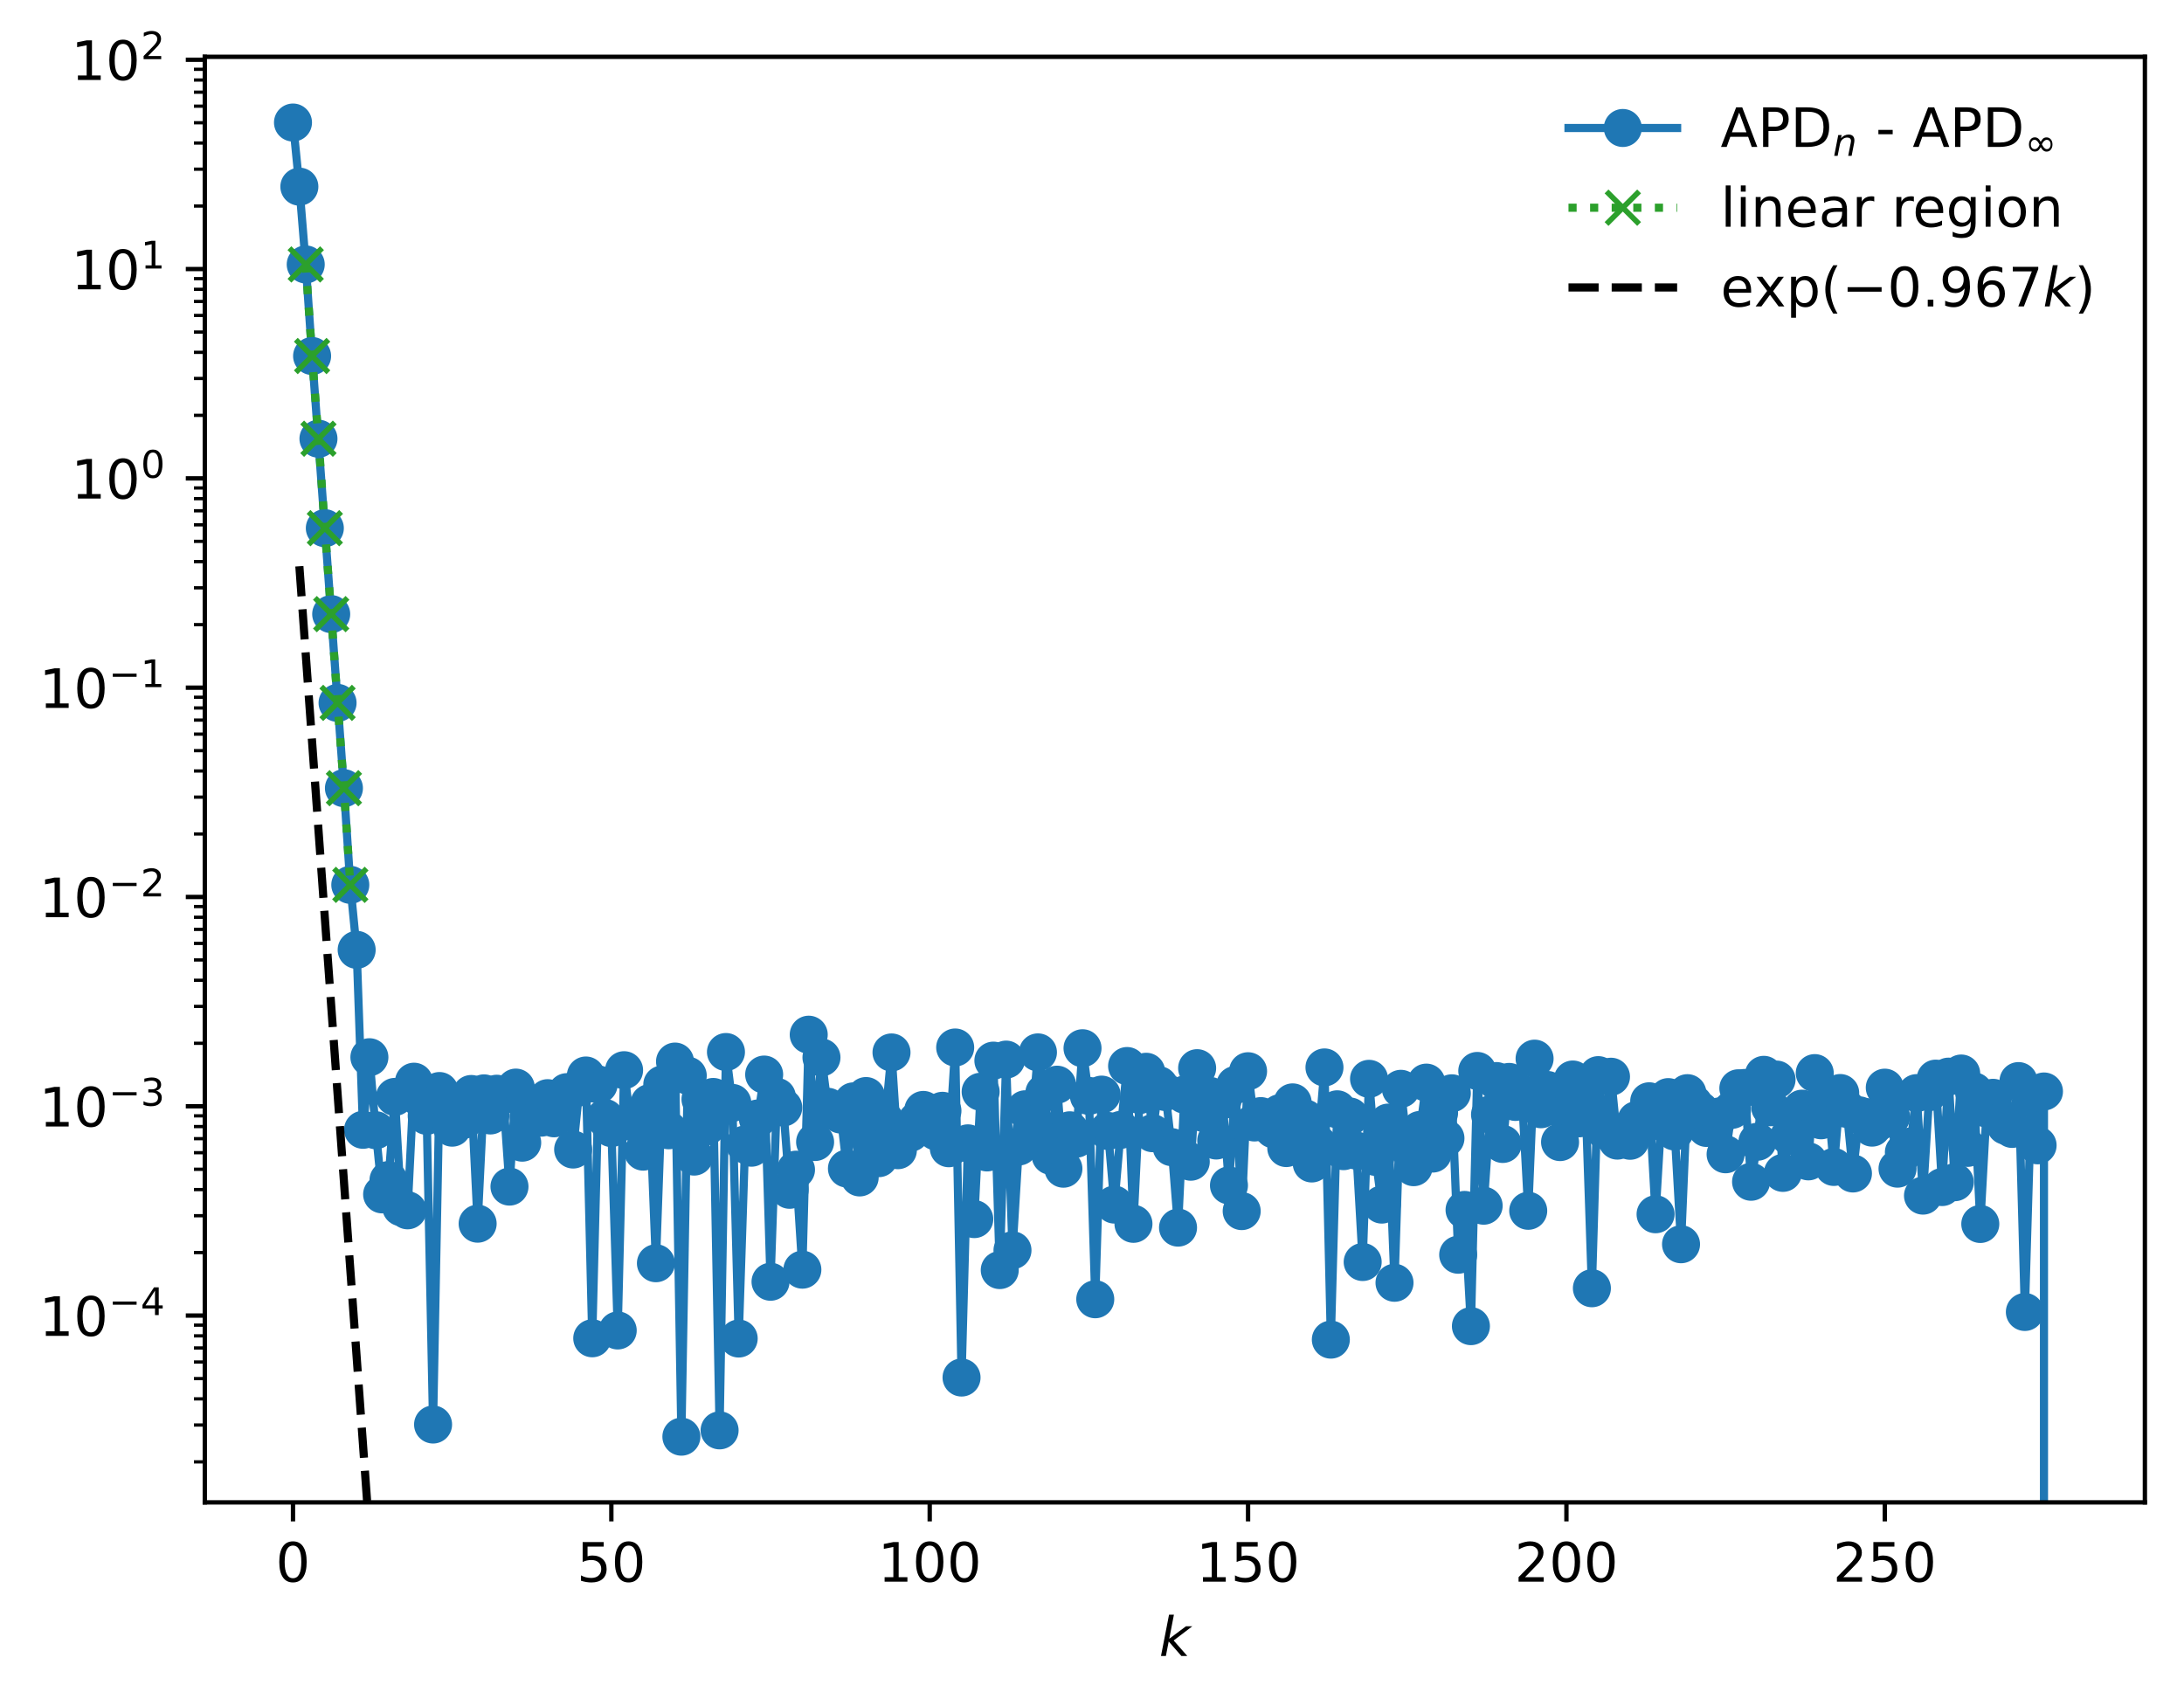 <?xml version="1.0" encoding="utf-8" standalone="no"?>
<!DOCTYPE svg PUBLIC "-//W3C//DTD SVG 1.1//EN"
  "http://www.w3.org/Graphics/SVG/1.1/DTD/svg11.dtd">
<!-- Created with matplotlib (https://matplotlib.org/) -->
<svg height="314.13pt" version="1.1" viewBox="0 0 402.02 314.13" width="402.02pt" xmlns="http://www.w3.org/2000/svg" xmlns:xlink="http://www.w3.org/1999/xlink">
 <defs>
  <style type="text/css">
*{stroke-linecap:butt;stroke-linejoin:round;}
  </style>
 </defs>
 <g id="figure_1">
  <g id="patch_1">
   <path d="M 0 314.13 
L 402.02 314.13 
L 402.02 0 
L 0 0 
z
" style="fill:#ffffff;"/>
  </g>
  <g id="axes_1">
   <g id="patch_2">
    <path d="M 37.7 276.573 
L 394.82 276.573 
L 394.82 10.461 
L 37.7 10.461 
z
" style="fill:#ffffff;"/>
   </g>
   <g id="matplotlib.axis_1">
    <g id="xtick_1">
     <g id="line2d_1">
      <defs>
       <path d="M 0 0 
L 0 3.5 
" id="mab74cb7df8" style="stroke:#000000;stroke-width:0.8;"/>
      </defs>
      <g>
       <use style="stroke:#000000;stroke-width:0.8;" x="53.933" xlink:href="#mab74cb7df8" y="276.573"/>
      </g>
     </g>
     <g id="text_1">
      <!-- 0 -->
      <defs>
       <path d="M 31.781 66.406 
Q 24.172 66.406 20.328 58.906 
Q 16.5 51.422 16.5 36.375 
Q 16.5 21.391 20.328 13.891 
Q 24.172 6.391 31.781 6.391 
Q 39.453 6.391 43.281 13.891 
Q 47.125 21.391 47.125 36.375 
Q 47.125 51.422 43.281 58.906 
Q 39.453 66.406 31.781 66.406 
z
M 31.781 74.219 
Q 44.047 74.219 50.516 64.516 
Q 56.984 54.828 56.984 36.375 
Q 56.984 17.969 50.516 8.266 
Q 44.047 -1.422 31.781 -1.422 
Q 19.531 -1.422 13.062 8.266 
Q 6.594 17.969 6.594 36.375 
Q 6.594 54.828 13.062 64.516 
Q 19.531 74.219 31.781 74.219 
z
" id="DejaVuSans-48"/>
      </defs>
      <g transform="translate(50.751 291.172)scale(0.1 -0.1)">
       <use xlink:href="#DejaVuSans-48"/>
      </g>
     </g>
    </g>
    <g id="xtick_2">
     <g id="line2d_2">
      <g>
       <use style="stroke:#000000;stroke-width:0.8;" x="112.535" xlink:href="#mab74cb7df8" y="276.573"/>
      </g>
     </g>
     <g id="text_2">
      <!-- 50 -->
      <defs>
       <path d="M 10.797 72.906 
L 49.516 72.906 
L 49.516 64.594 
L 19.828 64.594 
L 19.828 46.734 
Q 21.969 47.469 24.109 47.828 
Q 26.266 48.188 28.422 48.188 
Q 40.625 48.188 47.75 41.5 
Q 54.891 34.812 54.891 23.391 
Q 54.891 11.625 47.562 5.094 
Q 40.234 -1.422 26.906 -1.422 
Q 22.312 -1.422 17.547 -0.641 
Q 12.797 0.141 7.719 1.703 
L 7.719 11.625 
Q 12.109 9.234 16.797 8.062 
Q 21.484 6.891 26.703 6.891 
Q 35.156 6.891 40.078 11.328 
Q 45.016 15.766 45.016 23.391 
Q 45.016 31 40.078 35.438 
Q 35.156 39.891 26.703 39.891 
Q 22.75 39.891 18.812 39.016 
Q 14.891 38.141 10.797 36.281 
z
" id="DejaVuSans-53"/>
      </defs>
      <g transform="translate(106.172 291.172)scale(0.1 -0.1)">
       <use xlink:href="#DejaVuSans-53"/>
       <use x="63.623" xlink:href="#DejaVuSans-48"/>
      </g>
     </g>
    </g>
    <g id="xtick_3">
     <g id="line2d_3">
      <g>
       <use style="stroke:#000000;stroke-width:0.8;" x="171.137" xlink:href="#mab74cb7df8" y="276.573"/>
      </g>
     </g>
     <g id="text_3">
      <!-- 100 -->
      <defs>
       <path d="M 12.406 8.297 
L 28.516 8.297 
L 28.516 63.922 
L 10.984 60.406 
L 10.984 69.391 
L 28.422 72.906 
L 38.281 72.906 
L 38.281 8.297 
L 54.391 8.297 
L 54.391 0 
L 12.406 0 
z
" id="DejaVuSans-49"/>
      </defs>
      <g transform="translate(161.593 291.172)scale(0.1 -0.1)">
       <use xlink:href="#DejaVuSans-49"/>
       <use x="63.623" xlink:href="#DejaVuSans-48"/>
       <use x="127.246" xlink:href="#DejaVuSans-48"/>
      </g>
     </g>
    </g>
    <g id="xtick_4">
     <g id="line2d_4">
      <g>
       <use style="stroke:#000000;stroke-width:0.8;" x="229.738" xlink:href="#mab74cb7df8" y="276.573"/>
      </g>
     </g>
     <g id="text_4">
      <!-- 150 -->
      <g transform="translate(220.195 291.172)scale(0.1 -0.1)">
       <use xlink:href="#DejaVuSans-49"/>
       <use x="63.623" xlink:href="#DejaVuSans-53"/>
       <use x="127.246" xlink:href="#DejaVuSans-48"/>
      </g>
     </g>
    </g>
    <g id="xtick_5">
     <g id="line2d_5">
      <g>
       <use style="stroke:#000000;stroke-width:0.8;" x="288.34" xlink:href="#mab74cb7df8" y="276.573"/>
      </g>
     </g>
     <g id="text_5">
      <!-- 200 -->
      <defs>
       <path d="M 19.188 8.297 
L 53.609 8.297 
L 53.609 0 
L 7.328 0 
L 7.328 8.297 
Q 12.938 14.109 22.625 23.891 
Q 32.328 33.688 34.812 36.531 
Q 39.547 41.844 41.422 45.531 
Q 43.312 49.219 43.312 52.781 
Q 43.312 58.594 39.234 62.25 
Q 35.156 65.922 28.609 65.922 
Q 23.969 65.922 18.812 64.312 
Q 13.672 62.703 7.812 59.422 
L 7.812 69.391 
Q 13.766 71.781 18.938 73 
Q 24.125 74.219 28.422 74.219 
Q 39.75 74.219 46.484 68.547 
Q 53.219 62.891 53.219 53.422 
Q 53.219 48.922 51.531 44.891 
Q 49.859 40.875 45.406 35.406 
Q 44.188 33.984 37.641 27.219 
Q 31.109 20.453 19.188 8.297 
z
" id="DejaVuSans-50"/>
      </defs>
      <g transform="translate(278.797 291.172)scale(0.1 -0.1)">
       <use xlink:href="#DejaVuSans-50"/>
       <use x="63.623" xlink:href="#DejaVuSans-48"/>
       <use x="127.246" xlink:href="#DejaVuSans-48"/>
      </g>
     </g>
    </g>
    <g id="xtick_6">
     <g id="line2d_6">
      <g>
       <use style="stroke:#000000;stroke-width:0.8;" x="346.942" xlink:href="#mab74cb7df8" y="276.573"/>
      </g>
     </g>
     <g id="text_6">
      <!-- 250 -->
      <g transform="translate(337.398 291.172)scale(0.1 -0.1)">
       <use xlink:href="#DejaVuSans-50"/>
       <use x="63.623" xlink:href="#DejaVuSans-53"/>
       <use x="127.246" xlink:href="#DejaVuSans-48"/>
      </g>
     </g>
    </g>
    <g id="text_7">
     <!-- $ k $ -->
     <defs>
      <path d="M 18.312 75.984 
L 27.297 75.984 
L 18.703 31.688 
L 49.516 54.688 
L 61.188 54.688 
L 26.812 28.516 
L 51.906 0 
L 41.016 0 
L 17.672 26.703 
L 12.5 0 
L 3.516 0 
z
" id="DejaVuSans-Oblique-107"/>
     </defs>
     <g transform="translate(213.36 304.85)scale(0.1 -0.1)">
      <use transform="translate(0 0.016)" xlink:href="#DejaVuSans-Oblique-107"/>
     </g>
    </g>
   </g>
   <g id="matplotlib.axis_2">
    <g id="ytick_1">
     <g id="line2d_7">
      <defs>
       <path d="M 0 0 
L -3.5 0 
" id="m7e83702d08" style="stroke:#000000;stroke-width:0.8;"/>
      </defs>
      <g>
       <use style="stroke:#000000;stroke-width:0.8;" x="37.7" xlink:href="#m7e83702d08" y="242.184"/>
      </g>
     </g>
     <g id="text_8">
      <!-- $\mathdefault{10^{-4}}$ -->
      <defs>
       <path d="M 10.594 35.5 
L 73.188 35.5 
L 73.188 27.203 
L 10.594 27.203 
z
" id="DejaVuSans-8722"/>
       <path d="M 37.797 64.312 
L 12.891 25.391 
L 37.797 25.391 
z
M 35.203 72.906 
L 47.609 72.906 
L 47.609 25.391 
L 58.016 25.391 
L 58.016 17.188 
L 47.609 17.188 
L 47.609 0 
L 37.797 0 
L 37.797 17.188 
L 4.891 17.188 
L 4.891 26.703 
z
" id="DejaVuSans-52"/>
      </defs>
      <g transform="translate(7.2 245.983)scale(0.1 -0.1)">
       <use transform="translate(0 0.684)" xlink:href="#DejaVuSans-49"/>
       <use transform="translate(63.623 0.684)" xlink:href="#DejaVuSans-48"/>
       <use transform="translate(128.203 38.966)scale(0.7)" xlink:href="#DejaVuSans-8722"/>
       <use transform="translate(186.855 38.966)scale(0.7)" xlink:href="#DejaVuSans-52"/>
      </g>
     </g>
    </g>
    <g id="ytick_2">
     <g id="line2d_8">
      <g>
       <use style="stroke:#000000;stroke-width:0.8;" x="37.7" xlink:href="#m7e83702d08" y="203.653"/>
      </g>
     </g>
     <g id="text_9">
      <!-- $\mathdefault{10^{-3}}$ -->
      <defs>
       <path d="M 40.578 39.312 
Q 47.656 37.797 51.625 33 
Q 55.609 28.219 55.609 21.188 
Q 55.609 10.406 48.188 4.484 
Q 40.766 -1.422 27.094 -1.422 
Q 22.516 -1.422 17.656 -0.516 
Q 12.797 0.391 7.625 2.203 
L 7.625 11.719 
Q 11.719 9.328 16.594 8.109 
Q 21.484 6.891 26.812 6.891 
Q 36.078 6.891 40.938 10.547 
Q 45.797 14.203 45.797 21.188 
Q 45.797 27.641 41.281 31.266 
Q 36.766 34.906 28.719 34.906 
L 20.219 34.906 
L 20.219 43.016 
L 29.109 43.016 
Q 36.375 43.016 40.234 45.922 
Q 44.094 48.828 44.094 54.297 
Q 44.094 59.906 40.109 62.906 
Q 36.141 65.922 28.719 65.922 
Q 24.656 65.922 20.016 65.031 
Q 15.375 64.156 9.812 62.312 
L 9.812 71.094 
Q 15.438 72.656 20.344 73.438 
Q 25.25 74.219 29.594 74.219 
Q 40.828 74.219 47.359 69.109 
Q 53.906 64.016 53.906 55.328 
Q 53.906 49.266 50.438 45.094 
Q 46.969 40.922 40.578 39.312 
z
" id="DejaVuSans-51"/>
      </defs>
      <g transform="translate(7.2 207.453)scale(0.1 -0.1)">
       <use transform="translate(0 0.766)" xlink:href="#DejaVuSans-49"/>
       <use transform="translate(63.623 0.766)" xlink:href="#DejaVuSans-48"/>
       <use transform="translate(128.203 39.047)scale(0.7)" xlink:href="#DejaVuSans-8722"/>
       <use transform="translate(186.855 39.047)scale(0.7)" xlink:href="#DejaVuSans-51"/>
      </g>
     </g>
    </g>
    <g id="ytick_3">
     <g id="line2d_9">
      <g>
       <use style="stroke:#000000;stroke-width:0.8;" x="37.7" xlink:href="#m7e83702d08" y="165.123"/>
      </g>
     </g>
     <g id="text_10">
      <!-- $\mathdefault{10^{-2}}$ -->
      <g transform="translate(7.2 168.922)scale(0.1 -0.1)">
       <use transform="translate(0 0.766)" xlink:href="#DejaVuSans-49"/>
       <use transform="translate(63.623 0.766)" xlink:href="#DejaVuSans-48"/>
       <use transform="translate(128.203 39.047)scale(0.7)" xlink:href="#DejaVuSans-8722"/>
       <use transform="translate(186.855 39.047)scale(0.7)" xlink:href="#DejaVuSans-50"/>
      </g>
     </g>
    </g>
    <g id="ytick_4">
     <g id="line2d_10">
      <g>
       <use style="stroke:#000000;stroke-width:0.8;" x="37.7" xlink:href="#m7e83702d08" y="126.592"/>
      </g>
     </g>
     <g id="text_11">
      <!-- $\mathdefault{10^{-1}}$ -->
      <g transform="translate(7.2 130.391)scale(0.1 -0.1)">
       <use transform="translate(0 0.684)" xlink:href="#DejaVuSans-49"/>
       <use transform="translate(63.623 0.684)" xlink:href="#DejaVuSans-48"/>
       <use transform="translate(128.203 38.966)scale(0.7)" xlink:href="#DejaVuSans-8722"/>
       <use transform="translate(186.855 38.966)scale(0.7)" xlink:href="#DejaVuSans-49"/>
      </g>
     </g>
    </g>
    <g id="ytick_5">
     <g id="line2d_11">
      <g>
       <use style="stroke:#000000;stroke-width:0.8;" x="37.7" xlink:href="#m7e83702d08" y="88.061"/>
      </g>
     </g>
     <g id="text_12">
      <!-- $\mathdefault{10^{0}}$ -->
      <g transform="translate(13.1 91.86)scale(0.1 -0.1)">
       <use transform="translate(0 0.766)" xlink:href="#DejaVuSans-49"/>
       <use transform="translate(63.623 0.766)" xlink:href="#DejaVuSans-48"/>
       <use transform="translate(128.203 39.047)scale(0.7)" xlink:href="#DejaVuSans-48"/>
      </g>
     </g>
    </g>
    <g id="ytick_6">
     <g id="line2d_12">
      <g>
       <use style="stroke:#000000;stroke-width:0.8;" x="37.7" xlink:href="#m7e83702d08" y="49.53"/>
      </g>
     </g>
     <g id="text_13">
      <!-- $\mathdefault{10^{1}}$ -->
      <g transform="translate(13.1 53.329)scale(0.1 -0.1)">
       <use transform="translate(0 0.684)" xlink:href="#DejaVuSans-49"/>
       <use transform="translate(63.623 0.684)" xlink:href="#DejaVuSans-48"/>
       <use transform="translate(128.203 38.966)scale(0.7)" xlink:href="#DejaVuSans-49"/>
      </g>
     </g>
    </g>
    <g id="ytick_7">
     <g id="line2d_13">
      <g>
       <use style="stroke:#000000;stroke-width:0.8;" x="37.7" xlink:href="#m7e83702d08" y="10.999"/>
      </g>
     </g>
     <g id="text_14">
      <!-- $\mathdefault{10^{2}}$ -->
      <g transform="translate(13.1 14.798)scale(0.1 -0.1)">
       <use transform="translate(0 0.766)" xlink:href="#DejaVuSans-49"/>
       <use transform="translate(63.623 0.766)" xlink:href="#DejaVuSans-48"/>
       <use transform="translate(128.203 39.047)scale(0.7)" xlink:href="#DejaVuSans-50"/>
      </g>
     </g>
    </g>
    <g id="ytick_8">
     <g id="line2d_14">
      <defs>
       <path d="M 0 0 
L -2 0 
" id="me601c96e59" style="stroke:#000000;stroke-width:0.6;"/>
      </defs>
      <g>
       <use style="stroke:#000000;stroke-width:0.6;" x="37.7" xlink:href="#me601c96e59" y="269.116"/>
      </g>
     </g>
    </g>
    <g id="ytick_9">
     <g id="line2d_15">
      <g>
       <use style="stroke:#000000;stroke-width:0.6;" x="37.7" xlink:href="#me601c96e59" y="262.331"/>
      </g>
     </g>
    </g>
    <g id="ytick_10">
     <g id="line2d_16">
      <g>
       <use style="stroke:#000000;stroke-width:0.6;" x="37.7" xlink:href="#me601c96e59" y="257.517"/>
      </g>
     </g>
    </g>
    <g id="ytick_11">
     <g id="line2d_17">
      <g>
       <use style="stroke:#000000;stroke-width:0.6;" x="37.7" xlink:href="#me601c96e59" y="253.783"/>
      </g>
     </g>
    </g>
    <g id="ytick_12">
     <g id="line2d_18">
      <g>
       <use style="stroke:#000000;stroke-width:0.6;" x="37.7" xlink:href="#me601c96e59" y="250.732"/>
      </g>
     </g>
    </g>
    <g id="ytick_13">
     <g id="line2d_19">
      <g>
       <use style="stroke:#000000;stroke-width:0.6;" x="37.7" xlink:href="#me601c96e59" y="248.153"/>
      </g>
     </g>
    </g>
    <g id="ytick_14">
     <g id="line2d_20">
      <g>
       <use style="stroke:#000000;stroke-width:0.6;" x="37.7" xlink:href="#me601c96e59" y="245.918"/>
      </g>
     </g>
    </g>
    <g id="ytick_15">
     <g id="line2d_21">
      <g>
       <use style="stroke:#000000;stroke-width:0.6;" x="37.7" xlink:href="#me601c96e59" y="243.947"/>
      </g>
     </g>
    </g>
    <g id="ytick_16">
     <g id="line2d_22">
      <g>
       <use style="stroke:#000000;stroke-width:0.6;" x="37.7" xlink:href="#me601c96e59" y="230.585"/>
      </g>
     </g>
    </g>
    <g id="ytick_17">
     <g id="line2d_23">
      <g>
       <use style="stroke:#000000;stroke-width:0.6;" x="37.7" xlink:href="#me601c96e59" y="223.8"/>
      </g>
     </g>
    </g>
    <g id="ytick_18">
     <g id="line2d_24">
      <g>
       <use style="stroke:#000000;stroke-width:0.6;" x="37.7" xlink:href="#me601c96e59" y="218.986"/>
      </g>
     </g>
    </g>
    <g id="ytick_19">
     <g id="line2d_25">
      <g>
       <use style="stroke:#000000;stroke-width:0.6;" x="37.7" xlink:href="#me601c96e59" y="215.252"/>
      </g>
     </g>
    </g>
    <g id="ytick_20">
     <g id="line2d_26">
      <g>
       <use style="stroke:#000000;stroke-width:0.6;" x="37.7" xlink:href="#me601c96e59" y="212.201"/>
      </g>
     </g>
    </g>
    <g id="ytick_21">
     <g id="line2d_27">
      <g>
       <use style="stroke:#000000;stroke-width:0.6;" x="37.7" xlink:href="#me601c96e59" y="209.622"/>
      </g>
     </g>
    </g>
    <g id="ytick_22">
     <g id="line2d_28">
      <g>
       <use style="stroke:#000000;stroke-width:0.6;" x="37.7" xlink:href="#me601c96e59" y="207.387"/>
      </g>
     </g>
    </g>
    <g id="ytick_23">
     <g id="line2d_29">
      <g>
       <use style="stroke:#000000;stroke-width:0.6;" x="37.7" xlink:href="#me601c96e59" y="205.416"/>
      </g>
     </g>
    </g>
    <g id="ytick_24">
     <g id="line2d_30">
      <g>
       <use style="stroke:#000000;stroke-width:0.6;" x="37.7" xlink:href="#me601c96e59" y="192.054"/>
      </g>
     </g>
    </g>
    <g id="ytick_25">
     <g id="line2d_31">
      <g>
       <use style="stroke:#000000;stroke-width:0.6;" x="37.7" xlink:href="#me601c96e59" y="185.27"/>
      </g>
     </g>
    </g>
    <g id="ytick_26">
     <g id="line2d_32">
      <g>
       <use style="stroke:#000000;stroke-width:0.6;" x="37.7" xlink:href="#me601c96e59" y="180.456"/>
      </g>
     </g>
    </g>
    <g id="ytick_27">
     <g id="line2d_33">
      <g>
       <use style="stroke:#000000;stroke-width:0.6;" x="37.7" xlink:href="#me601c96e59" y="176.722"/>
      </g>
     </g>
    </g>
    <g id="ytick_28">
     <g id="line2d_34">
      <g>
       <use style="stroke:#000000;stroke-width:0.6;" x="37.7" xlink:href="#me601c96e59" y="173.671"/>
      </g>
     </g>
    </g>
    <g id="ytick_29">
     <g id="line2d_35">
      <g>
       <use style="stroke:#000000;stroke-width:0.6;" x="37.7" xlink:href="#me601c96e59" y="171.091"/>
      </g>
     </g>
    </g>
    <g id="ytick_30">
     <g id="line2d_36">
      <g>
       <use style="stroke:#000000;stroke-width:0.6;" x="37.7" xlink:href="#me601c96e59" y="168.857"/>
      </g>
     </g>
    </g>
    <g id="ytick_31">
     <g id="line2d_37">
      <g>
       <use style="stroke:#000000;stroke-width:0.6;" x="37.7" xlink:href="#me601c96e59" y="166.886"/>
      </g>
     </g>
    </g>
    <g id="ytick_32">
     <g id="line2d_38">
      <g>
       <use style="stroke:#000000;stroke-width:0.6;" x="37.7" xlink:href="#me601c96e59" y="153.524"/>
      </g>
     </g>
    </g>
    <g id="ytick_33">
     <g id="line2d_39">
      <g>
       <use style="stroke:#000000;stroke-width:0.6;" x="37.7" xlink:href="#me601c96e59" y="146.739"/>
      </g>
     </g>
    </g>
    <g id="ytick_34">
     <g id="line2d_40">
      <g>
       <use style="stroke:#000000;stroke-width:0.6;" x="37.7" xlink:href="#me601c96e59" y="141.925"/>
      </g>
     </g>
    </g>
    <g id="ytick_35">
     <g id="line2d_41">
      <g>
       <use style="stroke:#000000;stroke-width:0.6;" x="37.7" xlink:href="#me601c96e59" y="138.191"/>
      </g>
     </g>
    </g>
    <g id="ytick_36">
     <g id="line2d_42">
      <g>
       <use style="stroke:#000000;stroke-width:0.6;" x="37.7" xlink:href="#me601c96e59" y="135.14"/>
      </g>
     </g>
    </g>
    <g id="ytick_37">
     <g id="line2d_43">
      <g>
       <use style="stroke:#000000;stroke-width:0.6;" x="37.7" xlink:href="#me601c96e59" y="132.56"/>
      </g>
     </g>
    </g>
    <g id="ytick_38">
     <g id="line2d_44">
      <g>
       <use style="stroke:#000000;stroke-width:0.6;" x="37.7" xlink:href="#me601c96e59" y="130.326"/>
      </g>
     </g>
    </g>
    <g id="ytick_39">
     <g id="line2d_45">
      <g>
       <use style="stroke:#000000;stroke-width:0.6;" x="37.7" xlink:href="#me601c96e59" y="128.355"/>
      </g>
     </g>
    </g>
    <g id="ytick_40">
     <g id="line2d_46">
      <g>
       <use style="stroke:#000000;stroke-width:0.6;" x="37.7" xlink:href="#me601c96e59" y="114.993"/>
      </g>
     </g>
    </g>
    <g id="ytick_41">
     <g id="line2d_47">
      <g>
       <use style="stroke:#000000;stroke-width:0.6;" x="37.7" xlink:href="#me601c96e59" y="108.208"/>
      </g>
     </g>
    </g>
    <g id="ytick_42">
     <g id="line2d_48">
      <g>
       <use style="stroke:#000000;stroke-width:0.6;" x="37.7" xlink:href="#me601c96e59" y="103.394"/>
      </g>
     </g>
    </g>
    <g id="ytick_43">
     <g id="line2d_49">
      <g>
       <use style="stroke:#000000;stroke-width:0.6;" x="37.7" xlink:href="#me601c96e59" y="99.66"/>
      </g>
     </g>
    </g>
    <g id="ytick_44">
     <g id="line2d_50">
      <g>
       <use style="stroke:#000000;stroke-width:0.6;" x="37.7" xlink:href="#me601c96e59" y="96.609"/>
      </g>
     </g>
    </g>
    <g id="ytick_45">
     <g id="line2d_51">
      <g>
       <use style="stroke:#000000;stroke-width:0.6;" x="37.7" xlink:href="#me601c96e59" y="94.029"/>
      </g>
     </g>
    </g>
    <g id="ytick_46">
     <g id="line2d_52">
      <g>
       <use style="stroke:#000000;stroke-width:0.6;" x="37.7" xlink:href="#me601c96e59" y="91.795"/>
      </g>
     </g>
    </g>
    <g id="ytick_47">
     <g id="line2d_53">
      <g>
       <use style="stroke:#000000;stroke-width:0.6;" x="37.7" xlink:href="#me601c96e59" y="89.824"/>
      </g>
     </g>
    </g>
    <g id="ytick_48">
     <g id="line2d_54">
      <g>
       <use style="stroke:#000000;stroke-width:0.6;" x="37.7" xlink:href="#me601c96e59" y="76.462"/>
      </g>
     </g>
    </g>
    <g id="ytick_49">
     <g id="line2d_55">
      <g>
       <use style="stroke:#000000;stroke-width:0.6;" x="37.7" xlink:href="#me601c96e59" y="69.677"/>
      </g>
     </g>
    </g>
    <g id="ytick_50">
     <g id="line2d_56">
      <g>
       <use style="stroke:#000000;stroke-width:0.6;" x="37.7" xlink:href="#me601c96e59" y="64.863"/>
      </g>
     </g>
    </g>
    <g id="ytick_51">
     <g id="line2d_57">
      <g>
       <use style="stroke:#000000;stroke-width:0.6;" x="37.7" xlink:href="#me601c96e59" y="61.129"/>
      </g>
     </g>
    </g>
    <g id="ytick_52">
     <g id="line2d_58">
      <g>
       <use style="stroke:#000000;stroke-width:0.6;" x="37.7" xlink:href="#me601c96e59" y="58.078"/>
      </g>
     </g>
    </g>
    <g id="ytick_53">
     <g id="line2d_59">
      <g>
       <use style="stroke:#000000;stroke-width:0.6;" x="37.7" xlink:href="#me601c96e59" y="55.499"/>
      </g>
     </g>
    </g>
    <g id="ytick_54">
     <g id="line2d_60">
      <g>
       <use style="stroke:#000000;stroke-width:0.6;" x="37.7" xlink:href="#me601c96e59" y="53.264"/>
      </g>
     </g>
    </g>
    <g id="ytick_55">
     <g id="line2d_61">
      <g>
       <use style="stroke:#000000;stroke-width:0.6;" x="37.7" xlink:href="#me601c96e59" y="51.293"/>
      </g>
     </g>
    </g>
    <g id="ytick_56">
     <g id="line2d_62">
      <g>
       <use style="stroke:#000000;stroke-width:0.6;" x="37.7" xlink:href="#me601c96e59" y="37.931"/>
      </g>
     </g>
    </g>
    <g id="ytick_57">
     <g id="line2d_63">
      <g>
       <use style="stroke:#000000;stroke-width:0.6;" x="37.7" xlink:href="#me601c96e59" y="31.146"/>
      </g>
     </g>
    </g>
    <g id="ytick_58">
     <g id="line2d_64">
      <g>
       <use style="stroke:#000000;stroke-width:0.6;" x="37.7" xlink:href="#me601c96e59" y="26.332"/>
      </g>
     </g>
    </g>
    <g id="ytick_59">
     <g id="line2d_65">
      <g>
       <use style="stroke:#000000;stroke-width:0.6;" x="37.7" xlink:href="#me601c96e59" y="22.598"/>
      </g>
     </g>
    </g>
    <g id="ytick_60">
     <g id="line2d_66">
      <g>
       <use style="stroke:#000000;stroke-width:0.6;" x="37.7" xlink:href="#me601c96e59" y="19.547"/>
      </g>
     </g>
    </g>
    <g id="ytick_61">
     <g id="line2d_67">
      <g>
       <use style="stroke:#000000;stroke-width:0.6;" x="37.7" xlink:href="#me601c96e59" y="16.968"/>
      </g>
     </g>
    </g>
    <g id="ytick_62">
     <g id="line2d_68">
      <g>
       <use style="stroke:#000000;stroke-width:0.6;" x="37.7" xlink:href="#me601c96e59" y="14.733"/>
      </g>
     </g>
    </g>
    <g id="ytick_63">
     <g id="line2d_69">
      <g>
       <use style="stroke:#000000;stroke-width:0.6;" x="37.7" xlink:href="#me601c96e59" y="12.762"/>
      </g>
     </g>
    </g>
   </g>
   <g id="line2d_70">
    <path clip-path="url(#p9746cebba5)" d="M 53.933 22.557 
L 55.105 34.359 
L 56.277 48.681 
L 57.449 65.539 
L 59.793 97.232 
L 63.309 145.098 
L 64.481 162.893 
L 65.653 174.857 
L 66.825 207.986 
L 67.997 194.626 
L 69.169 208.065 
L 70.341 219.874 
L 71.513 217.24 
L 72.685 201.926 
L 73.857 222.233 
L 75.029 222.807 
L 76.201 199.13 
L 78.546 205.417 
L 79.718 262.24 
L 80.89 200.848 
L 82.062 202.179 
L 83.234 207.594 
L 84.406 206.261 
L 85.578 206.092 
L 86.75 201.393 
L 87.922 225.268 
L 89.094 201.278 
L 90.266 205.346 
L 91.438 201.346 
L 92.61 201.61 
L 93.782 218.441 
L 94.954 200.215 
L 96.126 210.355 
L 97.298 205.461 
L 98.47 205.056 
L 99.642 205.748 
L 100.814 202.162 
L 101.986 205.87 
L 104.33 201.055 
L 105.502 211.617 
L 106.674 200.173 
L 107.846 197.987 
L 109.019 246.365 
L 110.191 199.656 
L 111.363 205.805 
L 112.535 207.669 
L 113.707 244.926 
L 114.879 197.014 
L 116.051 206.509 
L 117.223 205.598 
L 118.395 212.005 
L 119.567 203.076 
L 120.739 232.55 
L 121.911 199.647 
L 123.083 208.072 
L 124.255 195.424 
L 125.427 264.477 
L 126.599 198.02 
L 127.771 212.916 
L 128.943 202.366 
L 130.115 207.354 
L 131.287 201.938 
L 132.459 263.316 
L 133.631 193.666 
L 134.803 203.032 
L 135.975 246.409 
L 137.147 210.685 
L 138.319 211.282 
L 139.492 205.904 
L 140.664 197.816 
L 141.836 235.958 
L 143.008 201.932 
L 144.18 203.883 
L 145.352 219.031 
L 146.524 215.326 
L 147.696 233.733 
L 148.868 190.477 
L 150.04 210.235 
L 151.212 194.671 
L 152.384 203.749 
L 153.556 204.549 
L 154.728 205.172 
L 155.9 215.119 
L 157.072 202.755 
L 158.244 216.755 
L 159.416 201.769 
L 161.76 213.208 
L 162.932 206.287 
L 164.104 193.746 
L 165.276 211.741 
L 166.448 208.008 
L 167.62 208.516 
L 169.964 204.326 
L 171.137 205.285 
L 172.309 208.28 
L 173.481 204.488 
L 174.653 211.38 
L 175.825 192.833 
L 176.997 253.59 
L 178.169 210.479 
L 179.341 224.425 
L 180.513 200.977 
L 181.685 212.153 
L 182.857 195.253 
L 184.029 233.809 
L 185.201 195.063 
L 186.373 230.165 
L 187.545 211.058 
L 188.717 204.209 
L 189.889 207.92 
L 191.061 193.734 
L 192.233 201.2 
L 193.405 212.763 
L 194.577 199.68 
L 195.749 215.147 
L 196.921 208.076 
L 198.093 209.628 
L 199.265 192.971 
L 200.437 201.749 
L 201.61 239.18 
L 202.782 201.509 
L 203.954 208.199 
L 205.126 221.752 
L 206.298 207.999 
L 207.47 196.245 
L 208.642 225.296 
L 209.814 201.581 
L 210.986 197.301 
L 212.158 208.614 
L 213.33 199.782 
L 214.502 201.028 
L 215.674 211.178 
L 216.846 225.991 
L 218.018 201.511 
L 219.19 213.861 
L 220.362 196.64 
L 221.534 204.896 
L 222.706 201.742 
L 223.878 209.956 
L 225.05 202.532 
L 226.222 218.221 
L 227.394 199.742 
L 228.566 222.952 
L 229.738 197.202 
L 230.91 206.638 
L 232.083 205.462 
L 233.255 206.951 
L 234.427 207.903 
L 235.599 204.924 
L 236.771 211.348 
L 237.943 202.938 
L 239.115 210.767 
L 240.287 205.909 
L 241.459 214.184 
L 242.631 210.658 
L 243.803 196.504 
L 244.975 246.614 
L 246.147 204.212 
L 247.319 211.915 
L 248.491 205.537 
L 249.663 211.813 
L 250.835 232.326 
L 252.007 198.602 
L 253.179 212.967 
L 254.351 221.754 
L 255.523 206.658 
L 256.695 236.146 
L 257.867 200.439 
L 259.039 211.17 
L 260.211 214.869 
L 261.383 208.012 
L 262.556 199.299 
L 263.728 212.36 
L 264.9 204.875 
L 266.072 209.546 
L 267.244 201.266 
L 268.416 230.986 
L 269.588 222.736 
L 270.76 244.131 
L 271.932 197.149 
L 273.104 221.959 
L 274.276 205.18 
L 275.448 199.012 
L 276.62 210.592 
L 277.792 199.171 
L 278.964 202.857 
L 280.136 201.331 
L 281.308 222.895 
L 282.48 194.887 
L 283.652 204.199 
L 284.824 200.646 
L 285.996 202.181 
L 287.168 210.248 
L 288.34 204.975 
L 289.512 198.726 
L 290.684 205.877 
L 291.856 202.384 
L 293.028 237.154 
L 294.201 197.92 
L 295.373 208.086 
L 296.545 198.214 
L 297.717 209.976 
L 298.889 209.628 
L 300.061 210.008 
L 301.233 206.207 
L 302.405 207.351 
L 303.577 202.734 
L 304.749 223.532 
L 305.921 203.892 
L 307.093 201.964 
L 308.265 208.299 
L 309.437 229.055 
L 310.609 201.241 
L 311.781 203.215 
L 312.953 204.441 
L 314.125 207.645 
L 315.297 206.685 
L 316.469 205.532 
L 317.641 212.491 
L 318.813 204.311 
L 319.985 200.34 
L 321.157 200.282 
L 322.329 217.551 
L 323.501 210.185 
L 324.674 197.866 
L 325.846 203.838 
L 327.018 198.739 
L 328.19 215.917 
L 329.362 209.163 
L 330.534 206.379 
L 331.706 204.095 
L 332.878 213.797 
L 334.05 197.549 
L 335.222 206.235 
L 336.394 201.884 
L 337.566 214.823 
L 338.738 201.215 
L 339.91 204.128 
L 341.082 216.025 
L 342.254 205.325 
L 343.426 205.636 
L 344.598 207.586 
L 345.77 206.54 
L 346.942 200.228 
L 348.114 205.598 
L 349.286 215.139 
L 350.458 212.118 
L 351.63 211.065 
L 352.802 201.233 
L 353.974 220.102 
L 355.147 201.05 
L 356.319 198.565 
L 357.491 218.528 
L 358.663 198.198 
L 359.835 217.633 
L 361.007 197.625 
L 362.179 211.315 
L 363.351 200.909 
L 364.523 225.322 
L 365.695 204.07 
L 366.867 202.096 
L 368.039 205.527 
L 369.211 207.239 
L 370.383 207.826 
L 371.555 199.016 
L 372.727 241.521 
L 373.899 202.293 
L 375.071 210.844 
L 376.243 200.931 
L 376.247 315.13 
L 376.247 315.13 
" style="fill:none;stroke:#1f77b4;stroke-linecap:square;stroke-width:1.5;"/>
    <defs>
     <path d="M 0 3 
C 0.796 3 1.559 2.684 2.121 2.121 
C 2.684 1.559 3 0.796 3 0 
C 3 -0.796 2.684 -1.559 2.121 -2.121 
C 1.559 -2.684 0.796 -3 0 -3 
C -0.796 -3 -1.559 -2.684 -2.121 -2.121 
C -2.684 -1.559 -3 -0.796 -3 0 
C -3 0.796 -2.684 1.559 -2.121 2.121 
C -1.559 2.684 -0.796 3 0 3 
z
" id="m82ce715250" style="stroke:#1f77b4;"/>
    </defs>
    <g clip-path="url(#p9746cebba5)">
     <use style="fill:#1f77b4;stroke:#1f77b4;" x="53.933" xlink:href="#m82ce715250" y="22.557"/>
     <use style="fill:#1f77b4;stroke:#1f77b4;" x="55.105" xlink:href="#m82ce715250" y="34.359"/>
     <use style="fill:#1f77b4;stroke:#1f77b4;" x="56.277" xlink:href="#m82ce715250" y="48.681"/>
     <use style="fill:#1f77b4;stroke:#1f77b4;" x="57.449" xlink:href="#m82ce715250" y="65.539"/>
     <use style="fill:#1f77b4;stroke:#1f77b4;" x="58.621" xlink:href="#m82ce715250" y="80.763"/>
     <use style="fill:#1f77b4;stroke:#1f77b4;" x="59.793" xlink:href="#m82ce715250" y="97.232"/>
     <use style="fill:#1f77b4;stroke:#1f77b4;" x="60.965" xlink:href="#m82ce715250" y="113.054"/>
     <use style="fill:#1f77b4;stroke:#1f77b4;" x="62.137" xlink:href="#m82ce715250" y="129.396"/>
     <use style="fill:#1f77b4;stroke:#1f77b4;" x="63.309" xlink:href="#m82ce715250" y="145.098"/>
     <use style="fill:#1f77b4;stroke:#1f77b4;" x="64.481" xlink:href="#m82ce715250" y="162.893"/>
     <use style="fill:#1f77b4;stroke:#1f77b4;" x="65.653" xlink:href="#m82ce715250" y="174.857"/>
     <use style="fill:#1f77b4;stroke:#1f77b4;" x="66.825" xlink:href="#m82ce715250" y="207.986"/>
     <use style="fill:#1f77b4;stroke:#1f77b4;" x="67.997" xlink:href="#m82ce715250" y="194.626"/>
     <use style="fill:#1f77b4;stroke:#1f77b4;" x="69.169" xlink:href="#m82ce715250" y="208.065"/>
     <use style="fill:#1f77b4;stroke:#1f77b4;" x="70.341" xlink:href="#m82ce715250" y="219.874"/>
     <use style="fill:#1f77b4;stroke:#1f77b4;" x="71.513" xlink:href="#m82ce715250" y="217.24"/>
     <use style="fill:#1f77b4;stroke:#1f77b4;" x="72.685" xlink:href="#m82ce715250" y="201.926"/>
     <use style="fill:#1f77b4;stroke:#1f77b4;" x="73.857" xlink:href="#m82ce715250" y="222.233"/>
     <use style="fill:#1f77b4;stroke:#1f77b4;" x="75.029" xlink:href="#m82ce715250" y="222.807"/>
     <use style="fill:#1f77b4;stroke:#1f77b4;" x="76.201" xlink:href="#m82ce715250" y="199.13"/>
     <use style="fill:#1f77b4;stroke:#1f77b4;" x="77.373" xlink:href="#m82ce715250" y="202.2"/>
     <use style="fill:#1f77b4;stroke:#1f77b4;" x="78.546" xlink:href="#m82ce715250" y="205.417"/>
     <use style="fill:#1f77b4;stroke:#1f77b4;" x="79.718" xlink:href="#m82ce715250" y="262.24"/>
     <use style="fill:#1f77b4;stroke:#1f77b4;" x="80.89" xlink:href="#m82ce715250" y="200.848"/>
     <use style="fill:#1f77b4;stroke:#1f77b4;" x="82.062" xlink:href="#m82ce715250" y="202.179"/>
     <use style="fill:#1f77b4;stroke:#1f77b4;" x="83.234" xlink:href="#m82ce715250" y="207.594"/>
     <use style="fill:#1f77b4;stroke:#1f77b4;" x="84.406" xlink:href="#m82ce715250" y="206.261"/>
     <use style="fill:#1f77b4;stroke:#1f77b4;" x="85.578" xlink:href="#m82ce715250" y="206.092"/>
     <use style="fill:#1f77b4;stroke:#1f77b4;" x="86.75" xlink:href="#m82ce715250" y="201.393"/>
     <use style="fill:#1f77b4;stroke:#1f77b4;" x="87.922" xlink:href="#m82ce715250" y="225.268"/>
     <use style="fill:#1f77b4;stroke:#1f77b4;" x="89.094" xlink:href="#m82ce715250" y="201.278"/>
     <use style="fill:#1f77b4;stroke:#1f77b4;" x="90.266" xlink:href="#m82ce715250" y="205.346"/>
     <use style="fill:#1f77b4;stroke:#1f77b4;" x="91.438" xlink:href="#m82ce715250" y="201.346"/>
     <use style="fill:#1f77b4;stroke:#1f77b4;" x="92.61" xlink:href="#m82ce715250" y="201.61"/>
     <use style="fill:#1f77b4;stroke:#1f77b4;" x="93.782" xlink:href="#m82ce715250" y="218.441"/>
     <use style="fill:#1f77b4;stroke:#1f77b4;" x="94.954" xlink:href="#m82ce715250" y="200.215"/>
     <use style="fill:#1f77b4;stroke:#1f77b4;" x="96.126" xlink:href="#m82ce715250" y="210.355"/>
     <use style="fill:#1f77b4;stroke:#1f77b4;" x="97.298" xlink:href="#m82ce715250" y="205.461"/>
     <use style="fill:#1f77b4;stroke:#1f77b4;" x="98.47" xlink:href="#m82ce715250" y="205.056"/>
     <use style="fill:#1f77b4;stroke:#1f77b4;" x="99.642" xlink:href="#m82ce715250" y="205.748"/>
     <use style="fill:#1f77b4;stroke:#1f77b4;" x="100.814" xlink:href="#m82ce715250" y="202.162"/>
     <use style="fill:#1f77b4;stroke:#1f77b4;" x="101.986" xlink:href="#m82ce715250" y="205.87"/>
     <use style="fill:#1f77b4;stroke:#1f77b4;" x="103.158" xlink:href="#m82ce715250" y="203.406"/>
     <use style="fill:#1f77b4;stroke:#1f77b4;" x="104.33" xlink:href="#m82ce715250" y="201.055"/>
     <use style="fill:#1f77b4;stroke:#1f77b4;" x="105.502" xlink:href="#m82ce715250" y="211.617"/>
     <use style="fill:#1f77b4;stroke:#1f77b4;" x="106.674" xlink:href="#m82ce715250" y="200.173"/>
     <use style="fill:#1f77b4;stroke:#1f77b4;" x="107.846" xlink:href="#m82ce715250" y="197.987"/>
     <use style="fill:#1f77b4;stroke:#1f77b4;" x="109.019" xlink:href="#m82ce715250" y="246.365"/>
     <use style="fill:#1f77b4;stroke:#1f77b4;" x="110.191" xlink:href="#m82ce715250" y="199.656"/>
     <use style="fill:#1f77b4;stroke:#1f77b4;" x="111.363" xlink:href="#m82ce715250" y="205.805"/>
     <use style="fill:#1f77b4;stroke:#1f77b4;" x="112.535" xlink:href="#m82ce715250" y="207.669"/>
     <use style="fill:#1f77b4;stroke:#1f77b4;" x="113.707" xlink:href="#m82ce715250" y="244.926"/>
     <use style="fill:#1f77b4;stroke:#1f77b4;" x="114.879" xlink:href="#m82ce715250" y="197.014"/>
     <use style="fill:#1f77b4;stroke:#1f77b4;" x="116.051" xlink:href="#m82ce715250" y="206.509"/>
     <use style="fill:#1f77b4;stroke:#1f77b4;" x="117.223" xlink:href="#m82ce715250" y="205.598"/>
     <use style="fill:#1f77b4;stroke:#1f77b4;" x="118.395" xlink:href="#m82ce715250" y="212.005"/>
     <use style="fill:#1f77b4;stroke:#1f77b4;" x="119.567" xlink:href="#m82ce715250" y="203.076"/>
     <use style="fill:#1f77b4;stroke:#1f77b4;" x="120.739" xlink:href="#m82ce715250" y="232.55"/>
     <use style="fill:#1f77b4;stroke:#1f77b4;" x="121.911" xlink:href="#m82ce715250" y="199.647"/>
     <use style="fill:#1f77b4;stroke:#1f77b4;" x="123.083" xlink:href="#m82ce715250" y="208.072"/>
     <use style="fill:#1f77b4;stroke:#1f77b4;" x="124.255" xlink:href="#m82ce715250" y="195.424"/>
     <use style="fill:#1f77b4;stroke:#1f77b4;" x="125.427" xlink:href="#m82ce715250" y="264.477"/>
     <use style="fill:#1f77b4;stroke:#1f77b4;" x="126.599" xlink:href="#m82ce715250" y="198.02"/>
     <use style="fill:#1f77b4;stroke:#1f77b4;" x="127.771" xlink:href="#m82ce715250" y="212.916"/>
     <use style="fill:#1f77b4;stroke:#1f77b4;" x="128.943" xlink:href="#m82ce715250" y="202.366"/>
     <use style="fill:#1f77b4;stroke:#1f77b4;" x="130.115" xlink:href="#m82ce715250" y="207.354"/>
     <use style="fill:#1f77b4;stroke:#1f77b4;" x="131.287" xlink:href="#m82ce715250" y="201.938"/>
     <use style="fill:#1f77b4;stroke:#1f77b4;" x="132.459" xlink:href="#m82ce715250" y="263.316"/>
     <use style="fill:#1f77b4;stroke:#1f77b4;" x="133.631" xlink:href="#m82ce715250" y="193.666"/>
     <use style="fill:#1f77b4;stroke:#1f77b4;" x="134.803" xlink:href="#m82ce715250" y="203.032"/>
     <use style="fill:#1f77b4;stroke:#1f77b4;" x="135.975" xlink:href="#m82ce715250" y="246.409"/>
     <use style="fill:#1f77b4;stroke:#1f77b4;" x="137.147" xlink:href="#m82ce715250" y="210.685"/>
     <use style="fill:#1f77b4;stroke:#1f77b4;" x="138.319" xlink:href="#m82ce715250" y="211.282"/>
     <use style="fill:#1f77b4;stroke:#1f77b4;" x="139.492" xlink:href="#m82ce715250" y="205.904"/>
     <use style="fill:#1f77b4;stroke:#1f77b4;" x="140.664" xlink:href="#m82ce715250" y="197.816"/>
     <use style="fill:#1f77b4;stroke:#1f77b4;" x="141.836" xlink:href="#m82ce715250" y="235.958"/>
     <use style="fill:#1f77b4;stroke:#1f77b4;" x="143.008" xlink:href="#m82ce715250" y="201.932"/>
     <use style="fill:#1f77b4;stroke:#1f77b4;" x="144.18" xlink:href="#m82ce715250" y="203.883"/>
     <use style="fill:#1f77b4;stroke:#1f77b4;" x="145.352" xlink:href="#m82ce715250" y="219.031"/>
     <use style="fill:#1f77b4;stroke:#1f77b4;" x="146.524" xlink:href="#m82ce715250" y="215.326"/>
     <use style="fill:#1f77b4;stroke:#1f77b4;" x="147.696" xlink:href="#m82ce715250" y="233.733"/>
     <use style="fill:#1f77b4;stroke:#1f77b4;" x="148.868" xlink:href="#m82ce715250" y="190.477"/>
     <use style="fill:#1f77b4;stroke:#1f77b4;" x="150.04" xlink:href="#m82ce715250" y="210.235"/>
     <use style="fill:#1f77b4;stroke:#1f77b4;" x="151.212" xlink:href="#m82ce715250" y="194.671"/>
     <use style="fill:#1f77b4;stroke:#1f77b4;" x="152.384" xlink:href="#m82ce715250" y="203.749"/>
     <use style="fill:#1f77b4;stroke:#1f77b4;" x="153.556" xlink:href="#m82ce715250" y="204.549"/>
     <use style="fill:#1f77b4;stroke:#1f77b4;" x="154.728" xlink:href="#m82ce715250" y="205.172"/>
     <use style="fill:#1f77b4;stroke:#1f77b4;" x="155.9" xlink:href="#m82ce715250" y="215.119"/>
     <use style="fill:#1f77b4;stroke:#1f77b4;" x="157.072" xlink:href="#m82ce715250" y="202.755"/>
     <use style="fill:#1f77b4;stroke:#1f77b4;" x="158.244" xlink:href="#m82ce715250" y="216.755"/>
     <use style="fill:#1f77b4;stroke:#1f77b4;" x="159.416" xlink:href="#m82ce715250" y="201.769"/>
     <use style="fill:#1f77b4;stroke:#1f77b4;" x="160.588" xlink:href="#m82ce715250" y="207.759"/>
     <use style="fill:#1f77b4;stroke:#1f77b4;" x="161.76" xlink:href="#m82ce715250" y="213.208"/>
     <use style="fill:#1f77b4;stroke:#1f77b4;" x="162.932" xlink:href="#m82ce715250" y="206.287"/>
     <use style="fill:#1f77b4;stroke:#1f77b4;" x="164.104" xlink:href="#m82ce715250" y="193.746"/>
     <use style="fill:#1f77b4;stroke:#1f77b4;" x="165.276" xlink:href="#m82ce715250" y="211.741"/>
     <use style="fill:#1f77b4;stroke:#1f77b4;" x="166.448" xlink:href="#m82ce715250" y="208.008"/>
     <use style="fill:#1f77b4;stroke:#1f77b4;" x="167.62" xlink:href="#m82ce715250" y="208.516"/>
     <use style="fill:#1f77b4;stroke:#1f77b4;" x="168.792" xlink:href="#m82ce715250" y="206.314"/>
     <use style="fill:#1f77b4;stroke:#1f77b4;" x="169.964" xlink:href="#m82ce715250" y="204.326"/>
     <use style="fill:#1f77b4;stroke:#1f77b4;" x="171.137" xlink:href="#m82ce715250" y="205.285"/>
     <use style="fill:#1f77b4;stroke:#1f77b4;" x="172.309" xlink:href="#m82ce715250" y="208.28"/>
     <use style="fill:#1f77b4;stroke:#1f77b4;" x="173.481" xlink:href="#m82ce715250" y="204.488"/>
     <use style="fill:#1f77b4;stroke:#1f77b4;" x="174.653" xlink:href="#m82ce715250" y="211.38"/>
     <use style="fill:#1f77b4;stroke:#1f77b4;" x="175.825" xlink:href="#m82ce715250" y="192.833"/>
     <use style="fill:#1f77b4;stroke:#1f77b4;" x="176.997" xlink:href="#m82ce715250" y="253.59"/>
     <use style="fill:#1f77b4;stroke:#1f77b4;" x="178.169" xlink:href="#m82ce715250" y="210.479"/>
     <use style="fill:#1f77b4;stroke:#1f77b4;" x="179.341" xlink:href="#m82ce715250" y="224.425"/>
     <use style="fill:#1f77b4;stroke:#1f77b4;" x="180.513" xlink:href="#m82ce715250" y="200.977"/>
     <use style="fill:#1f77b4;stroke:#1f77b4;" x="181.685" xlink:href="#m82ce715250" y="212.153"/>
     <use style="fill:#1f77b4;stroke:#1f77b4;" x="182.857" xlink:href="#m82ce715250" y="195.253"/>
     <use style="fill:#1f77b4;stroke:#1f77b4;" x="184.029" xlink:href="#m82ce715250" y="233.809"/>
     <use style="fill:#1f77b4;stroke:#1f77b4;" x="185.201" xlink:href="#m82ce715250" y="195.063"/>
     <use style="fill:#1f77b4;stroke:#1f77b4;" x="186.373" xlink:href="#m82ce715250" y="230.165"/>
     <use style="fill:#1f77b4;stroke:#1f77b4;" x="187.545" xlink:href="#m82ce715250" y="211.058"/>
     <use style="fill:#1f77b4;stroke:#1f77b4;" x="188.717" xlink:href="#m82ce715250" y="204.209"/>
     <use style="fill:#1f77b4;stroke:#1f77b4;" x="189.889" xlink:href="#m82ce715250" y="207.92"/>
     <use style="fill:#1f77b4;stroke:#1f77b4;" x="191.061" xlink:href="#m82ce715250" y="193.734"/>
     <use style="fill:#1f77b4;stroke:#1f77b4;" x="192.233" xlink:href="#m82ce715250" y="201.2"/>
     <use style="fill:#1f77b4;stroke:#1f77b4;" x="193.405" xlink:href="#m82ce715250" y="212.763"/>
     <use style="fill:#1f77b4;stroke:#1f77b4;" x="194.577" xlink:href="#m82ce715250" y="199.68"/>
     <use style="fill:#1f77b4;stroke:#1f77b4;" x="195.749" xlink:href="#m82ce715250" y="215.147"/>
     <use style="fill:#1f77b4;stroke:#1f77b4;" x="196.921" xlink:href="#m82ce715250" y="208.076"/>
     <use style="fill:#1f77b4;stroke:#1f77b4;" x="198.093" xlink:href="#m82ce715250" y="209.628"/>
     <use style="fill:#1f77b4;stroke:#1f77b4;" x="199.265" xlink:href="#m82ce715250" y="192.971"/>
     <use style="fill:#1f77b4;stroke:#1f77b4;" x="200.437" xlink:href="#m82ce715250" y="201.749"/>
     <use style="fill:#1f77b4;stroke:#1f77b4;" x="201.61" xlink:href="#m82ce715250" y="239.18"/>
     <use style="fill:#1f77b4;stroke:#1f77b4;" x="202.782" xlink:href="#m82ce715250" y="201.509"/>
     <use style="fill:#1f77b4;stroke:#1f77b4;" x="203.954" xlink:href="#m82ce715250" y="208.199"/>
     <use style="fill:#1f77b4;stroke:#1f77b4;" x="205.126" xlink:href="#m82ce715250" y="221.752"/>
     <use style="fill:#1f77b4;stroke:#1f77b4;" x="206.298" xlink:href="#m82ce715250" y="207.999"/>
     <use style="fill:#1f77b4;stroke:#1f77b4;" x="207.47" xlink:href="#m82ce715250" y="196.245"/>
     <use style="fill:#1f77b4;stroke:#1f77b4;" x="208.642" xlink:href="#m82ce715250" y="225.296"/>
     <use style="fill:#1f77b4;stroke:#1f77b4;" x="209.814" xlink:href="#m82ce715250" y="201.581"/>
     <use style="fill:#1f77b4;stroke:#1f77b4;" x="210.986" xlink:href="#m82ce715250" y="197.301"/>
     <use style="fill:#1f77b4;stroke:#1f77b4;" x="212.158" xlink:href="#m82ce715250" y="208.614"/>
     <use style="fill:#1f77b4;stroke:#1f77b4;" x="213.33" xlink:href="#m82ce715250" y="199.782"/>
     <use style="fill:#1f77b4;stroke:#1f77b4;" x="214.502" xlink:href="#m82ce715250" y="201.028"/>
     <use style="fill:#1f77b4;stroke:#1f77b4;" x="215.674" xlink:href="#m82ce715250" y="211.178"/>
     <use style="fill:#1f77b4;stroke:#1f77b4;" x="216.846" xlink:href="#m82ce715250" y="225.991"/>
     <use style="fill:#1f77b4;stroke:#1f77b4;" x="218.018" xlink:href="#m82ce715250" y="201.511"/>
     <use style="fill:#1f77b4;stroke:#1f77b4;" x="219.19" xlink:href="#m82ce715250" y="213.861"/>
     <use style="fill:#1f77b4;stroke:#1f77b4;" x="220.362" xlink:href="#m82ce715250" y="196.64"/>
     <use style="fill:#1f77b4;stroke:#1f77b4;" x="221.534" xlink:href="#m82ce715250" y="204.896"/>
     <use style="fill:#1f77b4;stroke:#1f77b4;" x="222.706" xlink:href="#m82ce715250" y="201.742"/>
     <use style="fill:#1f77b4;stroke:#1f77b4;" x="223.878" xlink:href="#m82ce715250" y="209.956"/>
     <use style="fill:#1f77b4;stroke:#1f77b4;" x="225.05" xlink:href="#m82ce715250" y="202.532"/>
     <use style="fill:#1f77b4;stroke:#1f77b4;" x="226.222" xlink:href="#m82ce715250" y="218.221"/>
     <use style="fill:#1f77b4;stroke:#1f77b4;" x="227.394" xlink:href="#m82ce715250" y="199.742"/>
     <use style="fill:#1f77b4;stroke:#1f77b4;" x="228.566" xlink:href="#m82ce715250" y="222.952"/>
     <use style="fill:#1f77b4;stroke:#1f77b4;" x="229.738" xlink:href="#m82ce715250" y="197.202"/>
     <use style="fill:#1f77b4;stroke:#1f77b4;" x="230.91" xlink:href="#m82ce715250" y="206.638"/>
     <use style="fill:#1f77b4;stroke:#1f77b4;" x="232.083" xlink:href="#m82ce715250" y="205.462"/>
     <use style="fill:#1f77b4;stroke:#1f77b4;" x="233.255" xlink:href="#m82ce715250" y="206.951"/>
     <use style="fill:#1f77b4;stroke:#1f77b4;" x="234.427" xlink:href="#m82ce715250" y="207.903"/>
     <use style="fill:#1f77b4;stroke:#1f77b4;" x="235.599" xlink:href="#m82ce715250" y="204.924"/>
     <use style="fill:#1f77b4;stroke:#1f77b4;" x="236.771" xlink:href="#m82ce715250" y="211.348"/>
     <use style="fill:#1f77b4;stroke:#1f77b4;" x="237.943" xlink:href="#m82ce715250" y="202.938"/>
     <use style="fill:#1f77b4;stroke:#1f77b4;" x="239.115" xlink:href="#m82ce715250" y="210.767"/>
     <use style="fill:#1f77b4;stroke:#1f77b4;" x="240.287" xlink:href="#m82ce715250" y="205.909"/>
     <use style="fill:#1f77b4;stroke:#1f77b4;" x="241.459" xlink:href="#m82ce715250" y="214.184"/>
     <use style="fill:#1f77b4;stroke:#1f77b4;" x="242.631" xlink:href="#m82ce715250" y="210.658"/>
     <use style="fill:#1f77b4;stroke:#1f77b4;" x="243.803" xlink:href="#m82ce715250" y="196.504"/>
     <use style="fill:#1f77b4;stroke:#1f77b4;" x="244.975" xlink:href="#m82ce715250" y="246.614"/>
     <use style="fill:#1f77b4;stroke:#1f77b4;" x="246.147" xlink:href="#m82ce715250" y="204.212"/>
     <use style="fill:#1f77b4;stroke:#1f77b4;" x="247.319" xlink:href="#m82ce715250" y="211.915"/>
     <use style="fill:#1f77b4;stroke:#1f77b4;" x="248.491" xlink:href="#m82ce715250" y="205.537"/>
     <use style="fill:#1f77b4;stroke:#1f77b4;" x="249.663" xlink:href="#m82ce715250" y="211.813"/>
     <use style="fill:#1f77b4;stroke:#1f77b4;" x="250.835" xlink:href="#m82ce715250" y="232.326"/>
     <use style="fill:#1f77b4;stroke:#1f77b4;" x="252.007" xlink:href="#m82ce715250" y="198.602"/>
     <use style="fill:#1f77b4;stroke:#1f77b4;" x="253.179" xlink:href="#m82ce715250" y="212.967"/>
     <use style="fill:#1f77b4;stroke:#1f77b4;" x="254.351" xlink:href="#m82ce715250" y="221.754"/>
     <use style="fill:#1f77b4;stroke:#1f77b4;" x="255.523" xlink:href="#m82ce715250" y="206.658"/>
     <use style="fill:#1f77b4;stroke:#1f77b4;" x="256.695" xlink:href="#m82ce715250" y="236.146"/>
     <use style="fill:#1f77b4;stroke:#1f77b4;" x="257.867" xlink:href="#m82ce715250" y="200.439"/>
     <use style="fill:#1f77b4;stroke:#1f77b4;" x="259.039" xlink:href="#m82ce715250" y="211.17"/>
     <use style="fill:#1f77b4;stroke:#1f77b4;" x="260.211" xlink:href="#m82ce715250" y="214.869"/>
     <use style="fill:#1f77b4;stroke:#1f77b4;" x="261.383" xlink:href="#m82ce715250" y="208.012"/>
     <use style="fill:#1f77b4;stroke:#1f77b4;" x="262.556" xlink:href="#m82ce715250" y="199.299"/>
     <use style="fill:#1f77b4;stroke:#1f77b4;" x="263.728" xlink:href="#m82ce715250" y="212.36"/>
     <use style="fill:#1f77b4;stroke:#1f77b4;" x="264.9" xlink:href="#m82ce715250" y="204.875"/>
     <use style="fill:#1f77b4;stroke:#1f77b4;" x="266.072" xlink:href="#m82ce715250" y="209.546"/>
     <use style="fill:#1f77b4;stroke:#1f77b4;" x="267.244" xlink:href="#m82ce715250" y="201.266"/>
     <use style="fill:#1f77b4;stroke:#1f77b4;" x="268.416" xlink:href="#m82ce715250" y="230.986"/>
     <use style="fill:#1f77b4;stroke:#1f77b4;" x="269.588" xlink:href="#m82ce715250" y="222.736"/>
     <use style="fill:#1f77b4;stroke:#1f77b4;" x="270.76" xlink:href="#m82ce715250" y="244.131"/>
     <use style="fill:#1f77b4;stroke:#1f77b4;" x="271.932" xlink:href="#m82ce715250" y="197.149"/>
     <use style="fill:#1f77b4;stroke:#1f77b4;" x="273.104" xlink:href="#m82ce715250" y="221.959"/>
     <use style="fill:#1f77b4;stroke:#1f77b4;" x="274.276" xlink:href="#m82ce715250" y="205.18"/>
     <use style="fill:#1f77b4;stroke:#1f77b4;" x="275.448" xlink:href="#m82ce715250" y="199.012"/>
     <use style="fill:#1f77b4;stroke:#1f77b4;" x="276.62" xlink:href="#m82ce715250" y="210.592"/>
     <use style="fill:#1f77b4;stroke:#1f77b4;" x="277.792" xlink:href="#m82ce715250" y="199.171"/>
     <use style="fill:#1f77b4;stroke:#1f77b4;" x="278.964" xlink:href="#m82ce715250" y="202.857"/>
     <use style="fill:#1f77b4;stroke:#1f77b4;" x="280.136" xlink:href="#m82ce715250" y="201.331"/>
     <use style="fill:#1f77b4;stroke:#1f77b4;" x="281.308" xlink:href="#m82ce715250" y="222.895"/>
     <use style="fill:#1f77b4;stroke:#1f77b4;" x="282.48" xlink:href="#m82ce715250" y="194.887"/>
     <use style="fill:#1f77b4;stroke:#1f77b4;" x="283.652" xlink:href="#m82ce715250" y="204.199"/>
     <use style="fill:#1f77b4;stroke:#1f77b4;" x="284.824" xlink:href="#m82ce715250" y="200.646"/>
     <use style="fill:#1f77b4;stroke:#1f77b4;" x="285.996" xlink:href="#m82ce715250" y="202.181"/>
     <use style="fill:#1f77b4;stroke:#1f77b4;" x="287.168" xlink:href="#m82ce715250" y="210.248"/>
     <use style="fill:#1f77b4;stroke:#1f77b4;" x="288.34" xlink:href="#m82ce715250" y="204.975"/>
     <use style="fill:#1f77b4;stroke:#1f77b4;" x="289.512" xlink:href="#m82ce715250" y="198.726"/>
     <use style="fill:#1f77b4;stroke:#1f77b4;" x="290.684" xlink:href="#m82ce715250" y="205.877"/>
     <use style="fill:#1f77b4;stroke:#1f77b4;" x="291.856" xlink:href="#m82ce715250" y="202.384"/>
     <use style="fill:#1f77b4;stroke:#1f77b4;" x="293.028" xlink:href="#m82ce715250" y="237.154"/>
     <use style="fill:#1f77b4;stroke:#1f77b4;" x="294.201" xlink:href="#m82ce715250" y="197.92"/>
     <use style="fill:#1f77b4;stroke:#1f77b4;" x="295.373" xlink:href="#m82ce715250" y="208.086"/>
     <use style="fill:#1f77b4;stroke:#1f77b4;" x="296.545" xlink:href="#m82ce715250" y="198.214"/>
     <use style="fill:#1f77b4;stroke:#1f77b4;" x="297.717" xlink:href="#m82ce715250" y="209.976"/>
     <use style="fill:#1f77b4;stroke:#1f77b4;" x="298.889" xlink:href="#m82ce715250" y="209.628"/>
     <use style="fill:#1f77b4;stroke:#1f77b4;" x="300.061" xlink:href="#m82ce715250" y="210.008"/>
     <use style="fill:#1f77b4;stroke:#1f77b4;" x="301.233" xlink:href="#m82ce715250" y="206.207"/>
     <use style="fill:#1f77b4;stroke:#1f77b4;" x="302.405" xlink:href="#m82ce715250" y="207.351"/>
     <use style="fill:#1f77b4;stroke:#1f77b4;" x="303.577" xlink:href="#m82ce715250" y="202.734"/>
     <use style="fill:#1f77b4;stroke:#1f77b4;" x="304.749" xlink:href="#m82ce715250" y="223.532"/>
     <use style="fill:#1f77b4;stroke:#1f77b4;" x="305.921" xlink:href="#m82ce715250" y="203.892"/>
     <use style="fill:#1f77b4;stroke:#1f77b4;" x="307.093" xlink:href="#m82ce715250" y="201.964"/>
     <use style="fill:#1f77b4;stroke:#1f77b4;" x="308.265" xlink:href="#m82ce715250" y="208.299"/>
     <use style="fill:#1f77b4;stroke:#1f77b4;" x="309.437" xlink:href="#m82ce715250" y="229.055"/>
     <use style="fill:#1f77b4;stroke:#1f77b4;" x="310.609" xlink:href="#m82ce715250" y="201.241"/>
     <use style="fill:#1f77b4;stroke:#1f77b4;" x="311.781" xlink:href="#m82ce715250" y="203.215"/>
     <use style="fill:#1f77b4;stroke:#1f77b4;" x="312.953" xlink:href="#m82ce715250" y="204.441"/>
     <use style="fill:#1f77b4;stroke:#1f77b4;" x="314.125" xlink:href="#m82ce715250" y="207.645"/>
     <use style="fill:#1f77b4;stroke:#1f77b4;" x="315.297" xlink:href="#m82ce715250" y="206.685"/>
     <use style="fill:#1f77b4;stroke:#1f77b4;" x="316.469" xlink:href="#m82ce715250" y="205.532"/>
     <use style="fill:#1f77b4;stroke:#1f77b4;" x="317.641" xlink:href="#m82ce715250" y="212.491"/>
     <use style="fill:#1f77b4;stroke:#1f77b4;" x="318.813" xlink:href="#m82ce715250" y="204.311"/>
     <use style="fill:#1f77b4;stroke:#1f77b4;" x="319.985" xlink:href="#m82ce715250" y="200.34"/>
     <use style="fill:#1f77b4;stroke:#1f77b4;" x="321.157" xlink:href="#m82ce715250" y="200.282"/>
     <use style="fill:#1f77b4;stroke:#1f77b4;" x="322.329" xlink:href="#m82ce715250" y="217.551"/>
     <use style="fill:#1f77b4;stroke:#1f77b4;" x="323.501" xlink:href="#m82ce715250" y="210.185"/>
     <use style="fill:#1f77b4;stroke:#1f77b4;" x="324.674" xlink:href="#m82ce715250" y="197.866"/>
     <use style="fill:#1f77b4;stroke:#1f77b4;" x="325.846" xlink:href="#m82ce715250" y="203.838"/>
     <use style="fill:#1f77b4;stroke:#1f77b4;" x="327.018" xlink:href="#m82ce715250" y="198.739"/>
     <use style="fill:#1f77b4;stroke:#1f77b4;" x="328.19" xlink:href="#m82ce715250" y="215.917"/>
     <use style="fill:#1f77b4;stroke:#1f77b4;" x="329.362" xlink:href="#m82ce715250" y="209.163"/>
     <use style="fill:#1f77b4;stroke:#1f77b4;" x="330.534" xlink:href="#m82ce715250" y="206.379"/>
     <use style="fill:#1f77b4;stroke:#1f77b4;" x="331.706" xlink:href="#m82ce715250" y="204.095"/>
     <use style="fill:#1f77b4;stroke:#1f77b4;" x="332.878" xlink:href="#m82ce715250" y="213.797"/>
     <use style="fill:#1f77b4;stroke:#1f77b4;" x="334.05" xlink:href="#m82ce715250" y="197.549"/>
     <use style="fill:#1f77b4;stroke:#1f77b4;" x="335.222" xlink:href="#m82ce715250" y="206.235"/>
     <use style="fill:#1f77b4;stroke:#1f77b4;" x="336.394" xlink:href="#m82ce715250" y="201.884"/>
     <use style="fill:#1f77b4;stroke:#1f77b4;" x="337.566" xlink:href="#m82ce715250" y="214.823"/>
     <use style="fill:#1f77b4;stroke:#1f77b4;" x="338.738" xlink:href="#m82ce715250" y="201.215"/>
     <use style="fill:#1f77b4;stroke:#1f77b4;" x="339.91" xlink:href="#m82ce715250" y="204.128"/>
     <use style="fill:#1f77b4;stroke:#1f77b4;" x="341.082" xlink:href="#m82ce715250" y="216.025"/>
     <use style="fill:#1f77b4;stroke:#1f77b4;" x="342.254" xlink:href="#m82ce715250" y="205.325"/>
     <use style="fill:#1f77b4;stroke:#1f77b4;" x="343.426" xlink:href="#m82ce715250" y="205.636"/>
     <use style="fill:#1f77b4;stroke:#1f77b4;" x="344.598" xlink:href="#m82ce715250" y="207.586"/>
     <use style="fill:#1f77b4;stroke:#1f77b4;" x="345.77" xlink:href="#m82ce715250" y="206.54"/>
     <use style="fill:#1f77b4;stroke:#1f77b4;" x="346.942" xlink:href="#m82ce715250" y="200.228"/>
     <use style="fill:#1f77b4;stroke:#1f77b4;" x="348.114" xlink:href="#m82ce715250" y="205.598"/>
     <use style="fill:#1f77b4;stroke:#1f77b4;" x="349.286" xlink:href="#m82ce715250" y="215.139"/>
     <use style="fill:#1f77b4;stroke:#1f77b4;" x="350.458" xlink:href="#m82ce715250" y="212.118"/>
     <use style="fill:#1f77b4;stroke:#1f77b4;" x="351.63" xlink:href="#m82ce715250" y="211.065"/>
     <use style="fill:#1f77b4;stroke:#1f77b4;" x="352.802" xlink:href="#m82ce715250" y="201.233"/>
     <use style="fill:#1f77b4;stroke:#1f77b4;" x="353.974" xlink:href="#m82ce715250" y="220.102"/>
     <use style="fill:#1f77b4;stroke:#1f77b4;" x="355.147" xlink:href="#m82ce715250" y="201.05"/>
     <use style="fill:#1f77b4;stroke:#1f77b4;" x="356.319" xlink:href="#m82ce715250" y="198.565"/>
     <use style="fill:#1f77b4;stroke:#1f77b4;" x="357.491" xlink:href="#m82ce715250" y="218.528"/>
     <use style="fill:#1f77b4;stroke:#1f77b4;" x="358.663" xlink:href="#m82ce715250" y="198.198"/>
     <use style="fill:#1f77b4;stroke:#1f77b4;" x="359.835" xlink:href="#m82ce715250" y="217.633"/>
     <use style="fill:#1f77b4;stroke:#1f77b4;" x="361.007" xlink:href="#m82ce715250" y="197.625"/>
     <use style="fill:#1f77b4;stroke:#1f77b4;" x="362.179" xlink:href="#m82ce715250" y="211.315"/>
     <use style="fill:#1f77b4;stroke:#1f77b4;" x="363.351" xlink:href="#m82ce715250" y="200.909"/>
     <use style="fill:#1f77b4;stroke:#1f77b4;" x="364.523" xlink:href="#m82ce715250" y="225.322"/>
     <use style="fill:#1f77b4;stroke:#1f77b4;" x="365.695" xlink:href="#m82ce715250" y="204.07"/>
     <use style="fill:#1f77b4;stroke:#1f77b4;" x="366.867" xlink:href="#m82ce715250" y="202.096"/>
     <use style="fill:#1f77b4;stroke:#1f77b4;" x="368.039" xlink:href="#m82ce715250" y="205.527"/>
     <use style="fill:#1f77b4;stroke:#1f77b4;" x="369.211" xlink:href="#m82ce715250" y="207.239"/>
     <use style="fill:#1f77b4;stroke:#1f77b4;" x="370.383" xlink:href="#m82ce715250" y="207.826"/>
     <use style="fill:#1f77b4;stroke:#1f77b4;" x="371.555" xlink:href="#m82ce715250" y="199.016"/>
     <use style="fill:#1f77b4;stroke:#1f77b4;" x="372.727" xlink:href="#m82ce715250" y="241.521"/>
     <use style="fill:#1f77b4;stroke:#1f77b4;" x="373.899" xlink:href="#m82ce715250" y="202.293"/>
     <use style="fill:#1f77b4;stroke:#1f77b4;" x="375.071" xlink:href="#m82ce715250" y="210.844"/>
     <use style="fill:#1f77b4;stroke:#1f77b4;" x="376.243" xlink:href="#m82ce715250" y="200.931"/>
     <use style="fill:#1f77b4;stroke:#1f77b4;" x="376.927" xlink:href="#m82ce715250" y="22618.326"/>
    </g>
   </g>
   <g id="line2d_71">
    <path clip-path="url(#p9746cebba5)" d="M 56.277 48.681 
L 57.449 65.539 
L 58.621 80.763 
L 59.793 97.232 
L 60.965 113.054 
L 62.137 129.396 
L 63.309 145.098 
L 64.481 162.893 
" style="fill:none;stroke:#2ca02c;stroke-dasharray:1.5,2.475;stroke-dashoffset:0;stroke-width:1.5;"/>
    <defs>
     <path d="M -3 3 
L 3 -3 
M -3 -3 
L 3 3 
" id="mf989767b48" style="stroke:#2ca02c;"/>
    </defs>
    <g clip-path="url(#p9746cebba5)">
     <use style="fill:#2ca02c;stroke:#2ca02c;" x="56.277" xlink:href="#mf989767b48" y="48.681"/>
     <use style="fill:#2ca02c;stroke:#2ca02c;" x="57.449" xlink:href="#mf989767b48" y="65.539"/>
     <use style="fill:#2ca02c;stroke:#2ca02c;" x="58.621" xlink:href="#mf989767b48" y="80.763"/>
     <use style="fill:#2ca02c;stroke:#2ca02c;" x="59.793" xlink:href="#mf989767b48" y="97.232"/>
     <use style="fill:#2ca02c;stroke:#2ca02c;" x="60.965" xlink:href="#mf989767b48" y="113.054"/>
     <use style="fill:#2ca02c;stroke:#2ca02c;" x="62.137" xlink:href="#mf989767b48" y="129.396"/>
     <use style="fill:#2ca02c;stroke:#2ca02c;" x="63.309" xlink:href="#mf989767b48" y="145.098"/>
     <use style="fill:#2ca02c;stroke:#2ca02c;" x="64.481" xlink:href="#mf989767b48" y="162.893"/>
    </g>
   </g>
   <g id="line2d_72">
    <path clip-path="url(#p9746cebba5)" d="M 55.105 104.239 
L 70.382 315.13 
L 70.382 315.13 
" style="fill:none;stroke:#000000;stroke-dasharray:5.55,2.4;stroke-dashoffset:0;stroke-width:1.5;"/>
   </g>
   <g id="patch_3">
    <path d="M 37.7 276.573 
L 37.7 10.461 
" style="fill:none;stroke:#000000;stroke-linecap:square;stroke-linejoin:miter;stroke-width:0.8;"/>
   </g>
   <g id="patch_4">
    <path d="M 394.82 276.573 
L 394.82 10.461 
" style="fill:none;stroke:#000000;stroke-linecap:square;stroke-linejoin:miter;stroke-width:0.8;"/>
   </g>
   <g id="patch_5">
    <path d="M 37.7 276.573 
L 394.82 276.573 
" style="fill:none;stroke:#000000;stroke-linecap:square;stroke-linejoin:miter;stroke-width:0.8;"/>
   </g>
   <g id="patch_6">
    <path d="M 37.7 10.461 
L 394.82 10.461 
" style="fill:none;stroke:#000000;stroke-linecap:square;stroke-linejoin:miter;stroke-width:0.8;"/>
   </g>
   <g id="legend_1">
    <g id="patch_7">
     <path d="M 286.72 62.518 
L 387.82 62.518 
Q 389.82 62.518 389.82 60.518 
L 389.82 17.461 
Q 389.82 15.461 387.82 15.461 
L 286.72 15.461 
Q 284.72 15.461 284.72 17.461 
L 284.72 60.518 
Q 284.72 62.518 286.72 62.518 
z
" style="fill:#ffffff;opacity:0.8;"/>
    </g>
    <g id="line2d_73">
     <path d="M 288.72 23.56 
L 308.72 23.56 
" style="fill:none;stroke:#1f77b4;stroke-linecap:square;stroke-width:1.5;"/>
    </g>
    <g id="line2d_74">
     <g>
      <use style="fill:#1f77b4;stroke:#1f77b4;" x="298.72" xlink:href="#m82ce715250" y="23.56"/>
     </g>
    </g>
    <g id="text_15">
     <!-- APD$_n$ - APD$_\infty$ -->
     <defs>
      <path d="M 34.188 63.188 
L 20.797 26.906 
L 47.609 26.906 
z
M 28.609 72.906 
L 39.797 72.906 
L 67.578 0 
L 57.328 0 
L 50.688 18.703 
L 17.828 18.703 
L 11.188 0 
L 0.781 0 
z
" id="DejaVuSans-65"/>
      <path d="M 19.672 64.797 
L 19.672 37.406 
L 32.078 37.406 
Q 38.969 37.406 42.719 40.969 
Q 46.484 44.531 46.484 51.125 
Q 46.484 57.672 42.719 61.234 
Q 38.969 64.797 32.078 64.797 
z
M 9.812 72.906 
L 32.078 72.906 
Q 44.344 72.906 50.609 67.359 
Q 56.891 61.812 56.891 51.125 
Q 56.891 40.328 50.609 34.812 
Q 44.344 29.297 32.078 29.297 
L 19.672 29.297 
L 19.672 0 
L 9.812 0 
z
" id="DejaVuSans-80"/>
      <path d="M 19.672 64.797 
L 19.672 8.109 
L 31.594 8.109 
Q 46.688 8.109 53.688 14.938 
Q 60.688 21.781 60.688 36.531 
Q 60.688 51.172 53.688 57.984 
Q 46.688 64.797 31.594 64.797 
z
M 9.812 72.906 
L 30.078 72.906 
Q 51.266 72.906 61.172 64.094 
Q 71.094 55.281 71.094 36.531 
Q 71.094 17.672 61.125 8.828 
Q 51.172 0 30.078 0 
L 9.812 0 
z
" id="DejaVuSans-68"/>
      <path d="M 55.719 33.016 
L 49.312 0 
L 40.281 0 
L 46.688 32.672 
Q 47.125 34.969 47.359 36.719 
Q 47.609 38.484 47.609 39.5 
Q 47.609 43.609 45.016 45.891 
Q 42.438 48.188 37.797 48.188 
Q 30.562 48.188 25.344 43.375 
Q 20.125 38.578 18.5 30.328 
L 12.5 0 
L 3.516 0 
L 14.109 54.688 
L 23.094 54.688 
L 21.297 46.094 
Q 25.047 50.828 30.312 53.406 
Q 35.594 56 41.406 56 
Q 48.641 56 52.609 52.094 
Q 56.594 48.188 56.594 41.109 
Q 56.594 39.359 56.375 37.359 
Q 56.156 35.359 55.719 33.016 
z
" id="DejaVuSans-Oblique-110"/>
      <path id="DejaVuSans-32"/>
      <path d="M 4.891 31.391 
L 31.203 31.391 
L 31.203 23.391 
L 4.891 23.391 
z
" id="DejaVuSans-45"/>
      <path d="M 45.562 17.047 
Q 44.047 18.797 41.656 22.906 
Q 38.375 17.047 35.5 14.453 
Q 31.891 11.328 26.266 11.328 
Q 19.672 11.328 15.328 16.266 
Q 10.75 21.438 10.75 29.984 
Q 10.75 38.188 15.328 43.75 
Q 19.438 48.688 26.375 48.688 
Q 29.938 48.688 32.562 47.219 
Q 35.641 45.609 37.75 42.828 
Q 39.703 40.328 41.656 36.969 
Q 44.922 42.828 47.797 45.406 
Q 51.422 48.531 57.031 48.531 
Q 63.625 48.531 67.969 43.609 
Q 72.562 38.422 72.562 29.891 
Q 72.562 21.688 67.969 16.109 
Q 63.875 11.188 56.938 11.188 
Q 53.375 11.188 50.734 12.641 
Q 48.094 13.969 45.562 17.047 
z
M 25.734 17.719 
Q 33.797 17.719 38.625 29.438 
Q 32.422 42.234 25.734 42.234 
Q 20.844 42.234 18.359 38.719 
Q 15.672 34.969 15.672 29.984 
Q 15.672 24.516 18.359 21.141 
Q 21.094 17.719 25.734 17.719 
z
M 57.562 42.141 
Q 50.297 42.141 44.672 30.422 
Q 50.828 17.625 57.562 17.625 
Q 62.453 17.625 64.938 21.141 
Q 67.625 24.906 67.625 29.891 
Q 67.625 35.359 64.938 38.719 
Q 62.203 42.141 57.562 42.141 
z
" id="DejaVuSans-8734"/>
     </defs>
     <g transform="translate(316.72 27.06)scale(0.1 -0.1)">
      <use transform="translate(0 0.094)" xlink:href="#DejaVuSans-65"/>
      <use transform="translate(68.408 0.094)" xlink:href="#DejaVuSans-80"/>
      <use transform="translate(128.711 0.094)" xlink:href="#DejaVuSans-68"/>
      <use transform="translate(206.67 -16.312)scale(0.7)" xlink:href="#DejaVuSans-Oblique-110"/>
      <use transform="translate(253.77 0.094)" xlink:href="#DejaVuSans-32"/>
      <use transform="translate(285.557 0.094)" xlink:href="#DejaVuSans-45"/>
      <use transform="translate(321.641 0.094)" xlink:href="#DejaVuSans-32"/>
      <use transform="translate(353.428 0.094)" xlink:href="#DejaVuSans-65"/>
      <use transform="translate(421.836 0.094)" xlink:href="#DejaVuSans-80"/>
      <use transform="translate(482.139 0.094)" xlink:href="#DejaVuSans-68"/>
      <use transform="translate(560.098 -16.312)scale(0.7)" xlink:href="#DejaVuSans-8734"/>
     </g>
    </g>
    <g id="line2d_75">
     <path d="M 288.72 38.238 
L 308.72 38.238 
" style="fill:none;stroke:#2ca02c;stroke-dasharray:1.5,2.475;stroke-dashoffset:0;stroke-width:1.5;"/>
    </g>
    <g id="line2d_76">
     <g>
      <use style="fill:#2ca02c;stroke:#2ca02c;" x="298.72" xlink:href="#mf989767b48" y="38.238"/>
     </g>
    </g>
    <g id="text_16">
     <!-- linear region -->
     <defs>
      <path d="M 9.422 75.984 
L 18.406 75.984 
L 18.406 0 
L 9.422 0 
z
" id="DejaVuSans-108"/>
      <path d="M 9.422 54.688 
L 18.406 54.688 
L 18.406 0 
L 9.422 0 
z
M 9.422 75.984 
L 18.406 75.984 
L 18.406 64.594 
L 9.422 64.594 
z
" id="DejaVuSans-105"/>
      <path d="M 54.891 33.016 
L 54.891 0 
L 45.906 0 
L 45.906 32.719 
Q 45.906 40.484 42.875 44.328 
Q 39.844 48.188 33.797 48.188 
Q 26.516 48.188 22.312 43.547 
Q 18.109 38.922 18.109 30.906 
L 18.109 0 
L 9.078 0 
L 9.078 54.688 
L 18.109 54.688 
L 18.109 46.188 
Q 21.344 51.125 25.703 53.562 
Q 30.078 56 35.797 56 
Q 45.219 56 50.047 50.172 
Q 54.891 44.344 54.891 33.016 
z
" id="DejaVuSans-110"/>
      <path d="M 56.203 29.594 
L 56.203 25.203 
L 14.891 25.203 
Q 15.484 15.922 20.484 11.062 
Q 25.484 6.203 34.422 6.203 
Q 39.594 6.203 44.453 7.469 
Q 49.312 8.734 54.109 11.281 
L 54.109 2.781 
Q 49.266 0.734 44.188 -0.344 
Q 39.109 -1.422 33.891 -1.422 
Q 20.797 -1.422 13.156 6.188 
Q 5.516 13.812 5.516 26.812 
Q 5.516 40.234 12.766 48.109 
Q 20.016 56 32.328 56 
Q 43.359 56 49.781 48.891 
Q 56.203 41.797 56.203 29.594 
z
M 47.219 32.234 
Q 47.125 39.594 43.094 43.984 
Q 39.062 48.391 32.422 48.391 
Q 24.906 48.391 20.391 44.141 
Q 15.875 39.891 15.188 32.172 
z
" id="DejaVuSans-101"/>
      <path d="M 34.281 27.484 
Q 23.391 27.484 19.188 25 
Q 14.984 22.516 14.984 16.5 
Q 14.984 11.719 18.141 8.906 
Q 21.297 6.109 26.703 6.109 
Q 34.188 6.109 38.703 11.406 
Q 43.219 16.703 43.219 25.484 
L 43.219 27.484 
z
M 52.203 31.203 
L 52.203 0 
L 43.219 0 
L 43.219 8.297 
Q 40.141 3.328 35.547 0.953 
Q 30.953 -1.422 24.312 -1.422 
Q 15.922 -1.422 10.953 3.297 
Q 6 8.016 6 15.922 
Q 6 25.141 12.172 29.828 
Q 18.359 34.516 30.609 34.516 
L 43.219 34.516 
L 43.219 35.406 
Q 43.219 41.609 39.141 45 
Q 35.062 48.391 27.688 48.391 
Q 23 48.391 18.547 47.266 
Q 14.109 46.141 10.016 43.891 
L 10.016 52.203 
Q 14.938 54.109 19.578 55.047 
Q 24.219 56 28.609 56 
Q 40.484 56 46.344 49.844 
Q 52.203 43.703 52.203 31.203 
z
" id="DejaVuSans-97"/>
      <path d="M 41.109 46.297 
Q 39.594 47.172 37.812 47.578 
Q 36.031 48 33.891 48 
Q 26.266 48 22.188 43.047 
Q 18.109 38.094 18.109 28.812 
L 18.109 0 
L 9.078 0 
L 9.078 54.688 
L 18.109 54.688 
L 18.109 46.188 
Q 20.953 51.172 25.484 53.578 
Q 30.031 56 36.531 56 
Q 37.453 56 38.578 55.875 
Q 39.703 55.766 41.062 55.516 
z
" id="DejaVuSans-114"/>
      <path d="M 45.406 27.984 
Q 45.406 37.75 41.375 43.109 
Q 37.359 48.484 30.078 48.484 
Q 22.859 48.484 18.828 43.109 
Q 14.797 37.75 14.797 27.984 
Q 14.797 18.266 18.828 12.891 
Q 22.859 7.516 30.078 7.516 
Q 37.359 7.516 41.375 12.891 
Q 45.406 18.266 45.406 27.984 
z
M 54.391 6.781 
Q 54.391 -7.172 48.188 -13.984 
Q 42 -20.797 29.203 -20.797 
Q 24.469 -20.797 20.266 -20.094 
Q 16.062 -19.391 12.109 -17.922 
L 12.109 -9.188 
Q 16.062 -11.328 19.922 -12.344 
Q 23.781 -13.375 27.781 -13.375 
Q 36.625 -13.375 41.016 -8.766 
Q 45.406 -4.156 45.406 5.172 
L 45.406 9.625 
Q 42.625 4.781 38.281 2.391 
Q 33.938 0 27.875 0 
Q 17.828 0 11.672 7.656 
Q 5.516 15.328 5.516 27.984 
Q 5.516 40.672 11.672 48.328 
Q 17.828 56 27.875 56 
Q 33.938 56 38.281 53.609 
Q 42.625 51.219 45.406 46.391 
L 45.406 54.688 
L 54.391 54.688 
z
" id="DejaVuSans-103"/>
      <path d="M 30.609 48.391 
Q 23.391 48.391 19.188 42.75 
Q 14.984 37.109 14.984 27.297 
Q 14.984 17.484 19.156 11.844 
Q 23.344 6.203 30.609 6.203 
Q 37.797 6.203 41.984 11.859 
Q 46.188 17.531 46.188 27.297 
Q 46.188 37.016 41.984 42.703 
Q 37.797 48.391 30.609 48.391 
z
M 30.609 56 
Q 42.328 56 49.016 48.375 
Q 55.719 40.766 55.719 27.297 
Q 55.719 13.875 49.016 6.219 
Q 42.328 -1.422 30.609 -1.422 
Q 18.844 -1.422 12.172 6.219 
Q 5.516 13.875 5.516 27.297 
Q 5.516 40.766 12.172 48.375 
Q 18.844 56 30.609 56 
z
" id="DejaVuSans-111"/>
     </defs>
     <g transform="translate(316.72 41.738)scale(0.1 -0.1)">
      <use xlink:href="#DejaVuSans-108"/>
      <use x="27.783" xlink:href="#DejaVuSans-105"/>
      <use x="55.566" xlink:href="#DejaVuSans-110"/>
      <use x="118.945" xlink:href="#DejaVuSans-101"/>
      <use x="180.469" xlink:href="#DejaVuSans-97"/>
      <use x="241.748" xlink:href="#DejaVuSans-114"/>
      <use x="282.861" xlink:href="#DejaVuSans-32"/>
      <use x="314.648" xlink:href="#DejaVuSans-114"/>
      <use x="353.512" xlink:href="#DejaVuSans-101"/>
      <use x="415.035" xlink:href="#DejaVuSans-103"/>
      <use x="478.512" xlink:href="#DejaVuSans-105"/>
      <use x="506.295" xlink:href="#DejaVuSans-111"/>
      <use x="567.477" xlink:href="#DejaVuSans-110"/>
     </g>
    </g>
    <g id="line2d_77">
     <path d="M 288.72 52.918 
L 308.72 52.918 
" style="fill:none;stroke:#000000;stroke-dasharray:5.55,2.4;stroke-dashoffset:0;stroke-width:1.5;"/>
    </g>
    <g id="line2d_78"/>
    <g id="text_17">
     <!-- $ \exp(-0.967 k)$ -->
     <defs>
      <path d="M 54.891 54.688 
L 35.109 28.078 
L 55.906 0 
L 45.312 0 
L 29.391 21.484 
L 13.484 0 
L 2.875 0 
L 24.125 28.609 
L 4.688 54.688 
L 15.281 54.688 
L 29.781 35.203 
L 44.281 54.688 
z
" id="DejaVuSans-120"/>
      <path d="M 18.109 8.203 
L 18.109 -20.797 
L 9.078 -20.797 
L 9.078 54.688 
L 18.109 54.688 
L 18.109 46.391 
Q 20.953 51.266 25.266 53.625 
Q 29.594 56 35.594 56 
Q 45.562 56 51.781 48.094 
Q 58.016 40.188 58.016 27.297 
Q 58.016 14.406 51.781 6.484 
Q 45.562 -1.422 35.594 -1.422 
Q 29.594 -1.422 25.266 0.953 
Q 20.953 3.328 18.109 8.203 
z
M 48.688 27.297 
Q 48.688 37.203 44.609 42.844 
Q 40.531 48.484 33.406 48.484 
Q 26.266 48.484 22.188 42.844 
Q 18.109 37.203 18.109 27.297 
Q 18.109 17.391 22.188 11.75 
Q 26.266 6.109 33.406 6.109 
Q 40.531 6.109 44.609 11.75 
Q 48.688 17.391 48.688 27.297 
z
" id="DejaVuSans-112"/>
      <path d="M 31 75.875 
Q 24.469 64.656 21.281 53.656 
Q 18.109 42.672 18.109 31.391 
Q 18.109 20.125 21.312 9.062 
Q 24.516 -2 31 -13.188 
L 23.188 -13.188 
Q 15.875 -1.703 12.234 9.375 
Q 8.594 20.453 8.594 31.391 
Q 8.594 42.281 12.203 53.312 
Q 15.828 64.359 23.188 75.875 
z
" id="DejaVuSans-40"/>
      <path d="M 10.688 12.406 
L 21 12.406 
L 21 0 
L 10.688 0 
z
" id="DejaVuSans-46"/>
      <path d="M 10.984 1.516 
L 10.984 10.5 
Q 14.703 8.734 18.5 7.812 
Q 22.312 6.891 25.984 6.891 
Q 35.75 6.891 40.891 13.453 
Q 46.047 20.016 46.781 33.406 
Q 43.953 29.203 39.594 26.953 
Q 35.25 24.703 29.984 24.703 
Q 19.047 24.703 12.672 31.312 
Q 6.297 37.938 6.297 49.422 
Q 6.297 60.641 12.938 67.422 
Q 19.578 74.219 30.609 74.219 
Q 43.266 74.219 49.922 64.516 
Q 56.594 54.828 56.594 36.375 
Q 56.594 19.141 48.406 8.859 
Q 40.234 -1.422 26.422 -1.422 
Q 22.703 -1.422 18.891 -0.688 
Q 15.094 0.047 10.984 1.516 
z
M 30.609 32.422 
Q 37.25 32.422 41.125 36.953 
Q 45.016 41.5 45.016 49.422 
Q 45.016 57.281 41.125 61.844 
Q 37.25 66.406 30.609 66.406 
Q 23.969 66.406 20.094 61.844 
Q 16.219 57.281 16.219 49.422 
Q 16.219 41.5 20.094 36.953 
Q 23.969 32.422 30.609 32.422 
z
" id="DejaVuSans-57"/>
      <path d="M 33.016 40.375 
Q 26.375 40.375 22.484 35.828 
Q 18.609 31.297 18.609 23.391 
Q 18.609 15.531 22.484 10.953 
Q 26.375 6.391 33.016 6.391 
Q 39.656 6.391 43.531 10.953 
Q 47.406 15.531 47.406 23.391 
Q 47.406 31.297 43.531 35.828 
Q 39.656 40.375 33.016 40.375 
z
M 52.594 71.297 
L 52.594 62.312 
Q 48.875 64.062 45.094 64.984 
Q 41.312 65.922 37.594 65.922 
Q 27.828 65.922 22.672 59.328 
Q 17.531 52.734 16.797 39.406 
Q 19.672 43.656 24.016 45.922 
Q 28.375 48.188 33.594 48.188 
Q 44.578 48.188 50.953 41.516 
Q 57.328 34.859 57.328 23.391 
Q 57.328 12.156 50.688 5.359 
Q 44.047 -1.422 33.016 -1.422 
Q 20.359 -1.422 13.672 8.266 
Q 6.984 17.969 6.984 36.375 
Q 6.984 53.656 15.188 63.938 
Q 23.391 74.219 37.203 74.219 
Q 40.922 74.219 44.703 73.484 
Q 48.484 72.75 52.594 71.297 
z
" id="DejaVuSans-54"/>
      <path d="M 8.203 72.906 
L 55.078 72.906 
L 55.078 68.703 
L 28.609 0 
L 18.312 0 
L 43.219 64.594 
L 8.203 64.594 
z
" id="DejaVuSans-55"/>
      <path d="M 8.016 75.875 
L 15.828 75.875 
Q 23.141 64.359 26.781 53.312 
Q 30.422 42.281 30.422 31.391 
Q 30.422 20.453 26.781 9.375 
Q 23.141 -1.703 15.828 -13.188 
L 8.016 -13.188 
Q 14.5 -2 17.703 9.062 
Q 20.906 20.125 20.906 31.391 
Q 20.906 42.672 17.703 53.656 
Q 14.5 64.656 8.016 75.875 
z
" id="DejaVuSans-41"/>
     </defs>
     <g transform="translate(316.72 56.418)scale(0.1 -0.1)">
      <use transform="translate(0 0.016)" xlink:href="#DejaVuSans-101"/>
      <use transform="translate(61.523 0.016)" xlink:href="#DejaVuSans-120"/>
      <use transform="translate(120.703 0.016)" xlink:href="#DejaVuSans-112"/>
      <use transform="translate(184.18 0.016)" xlink:href="#DejaVuSans-40"/>
      <use transform="translate(223.193 0.016)" xlink:href="#DejaVuSans-8722"/>
      <use transform="translate(306.982 0.016)" xlink:href="#DejaVuSans-48"/>
      <use transform="translate(370.605 0.016)" xlink:href="#DejaVuSans-46"/>
      <use transform="translate(402.393 0.016)" xlink:href="#DejaVuSans-57"/>
      <use transform="translate(466.016 0.016)" xlink:href="#DejaVuSans-54"/>
      <use transform="translate(529.639 0.016)" xlink:href="#DejaVuSans-55"/>
      <use transform="translate(593.262 0.016)" xlink:href="#DejaVuSans-Oblique-107"/>
      <use transform="translate(651.172 0.016)" xlink:href="#DejaVuSans-41"/>
     </g>
    </g>
   </g>
  </g>
 </g>
 <defs>
  <clipPath id="p9746cebba5">
   <rect height="266.112" width="357.12" x="37.7" y="10.461"/>
  </clipPath>
 </defs>
</svg>
